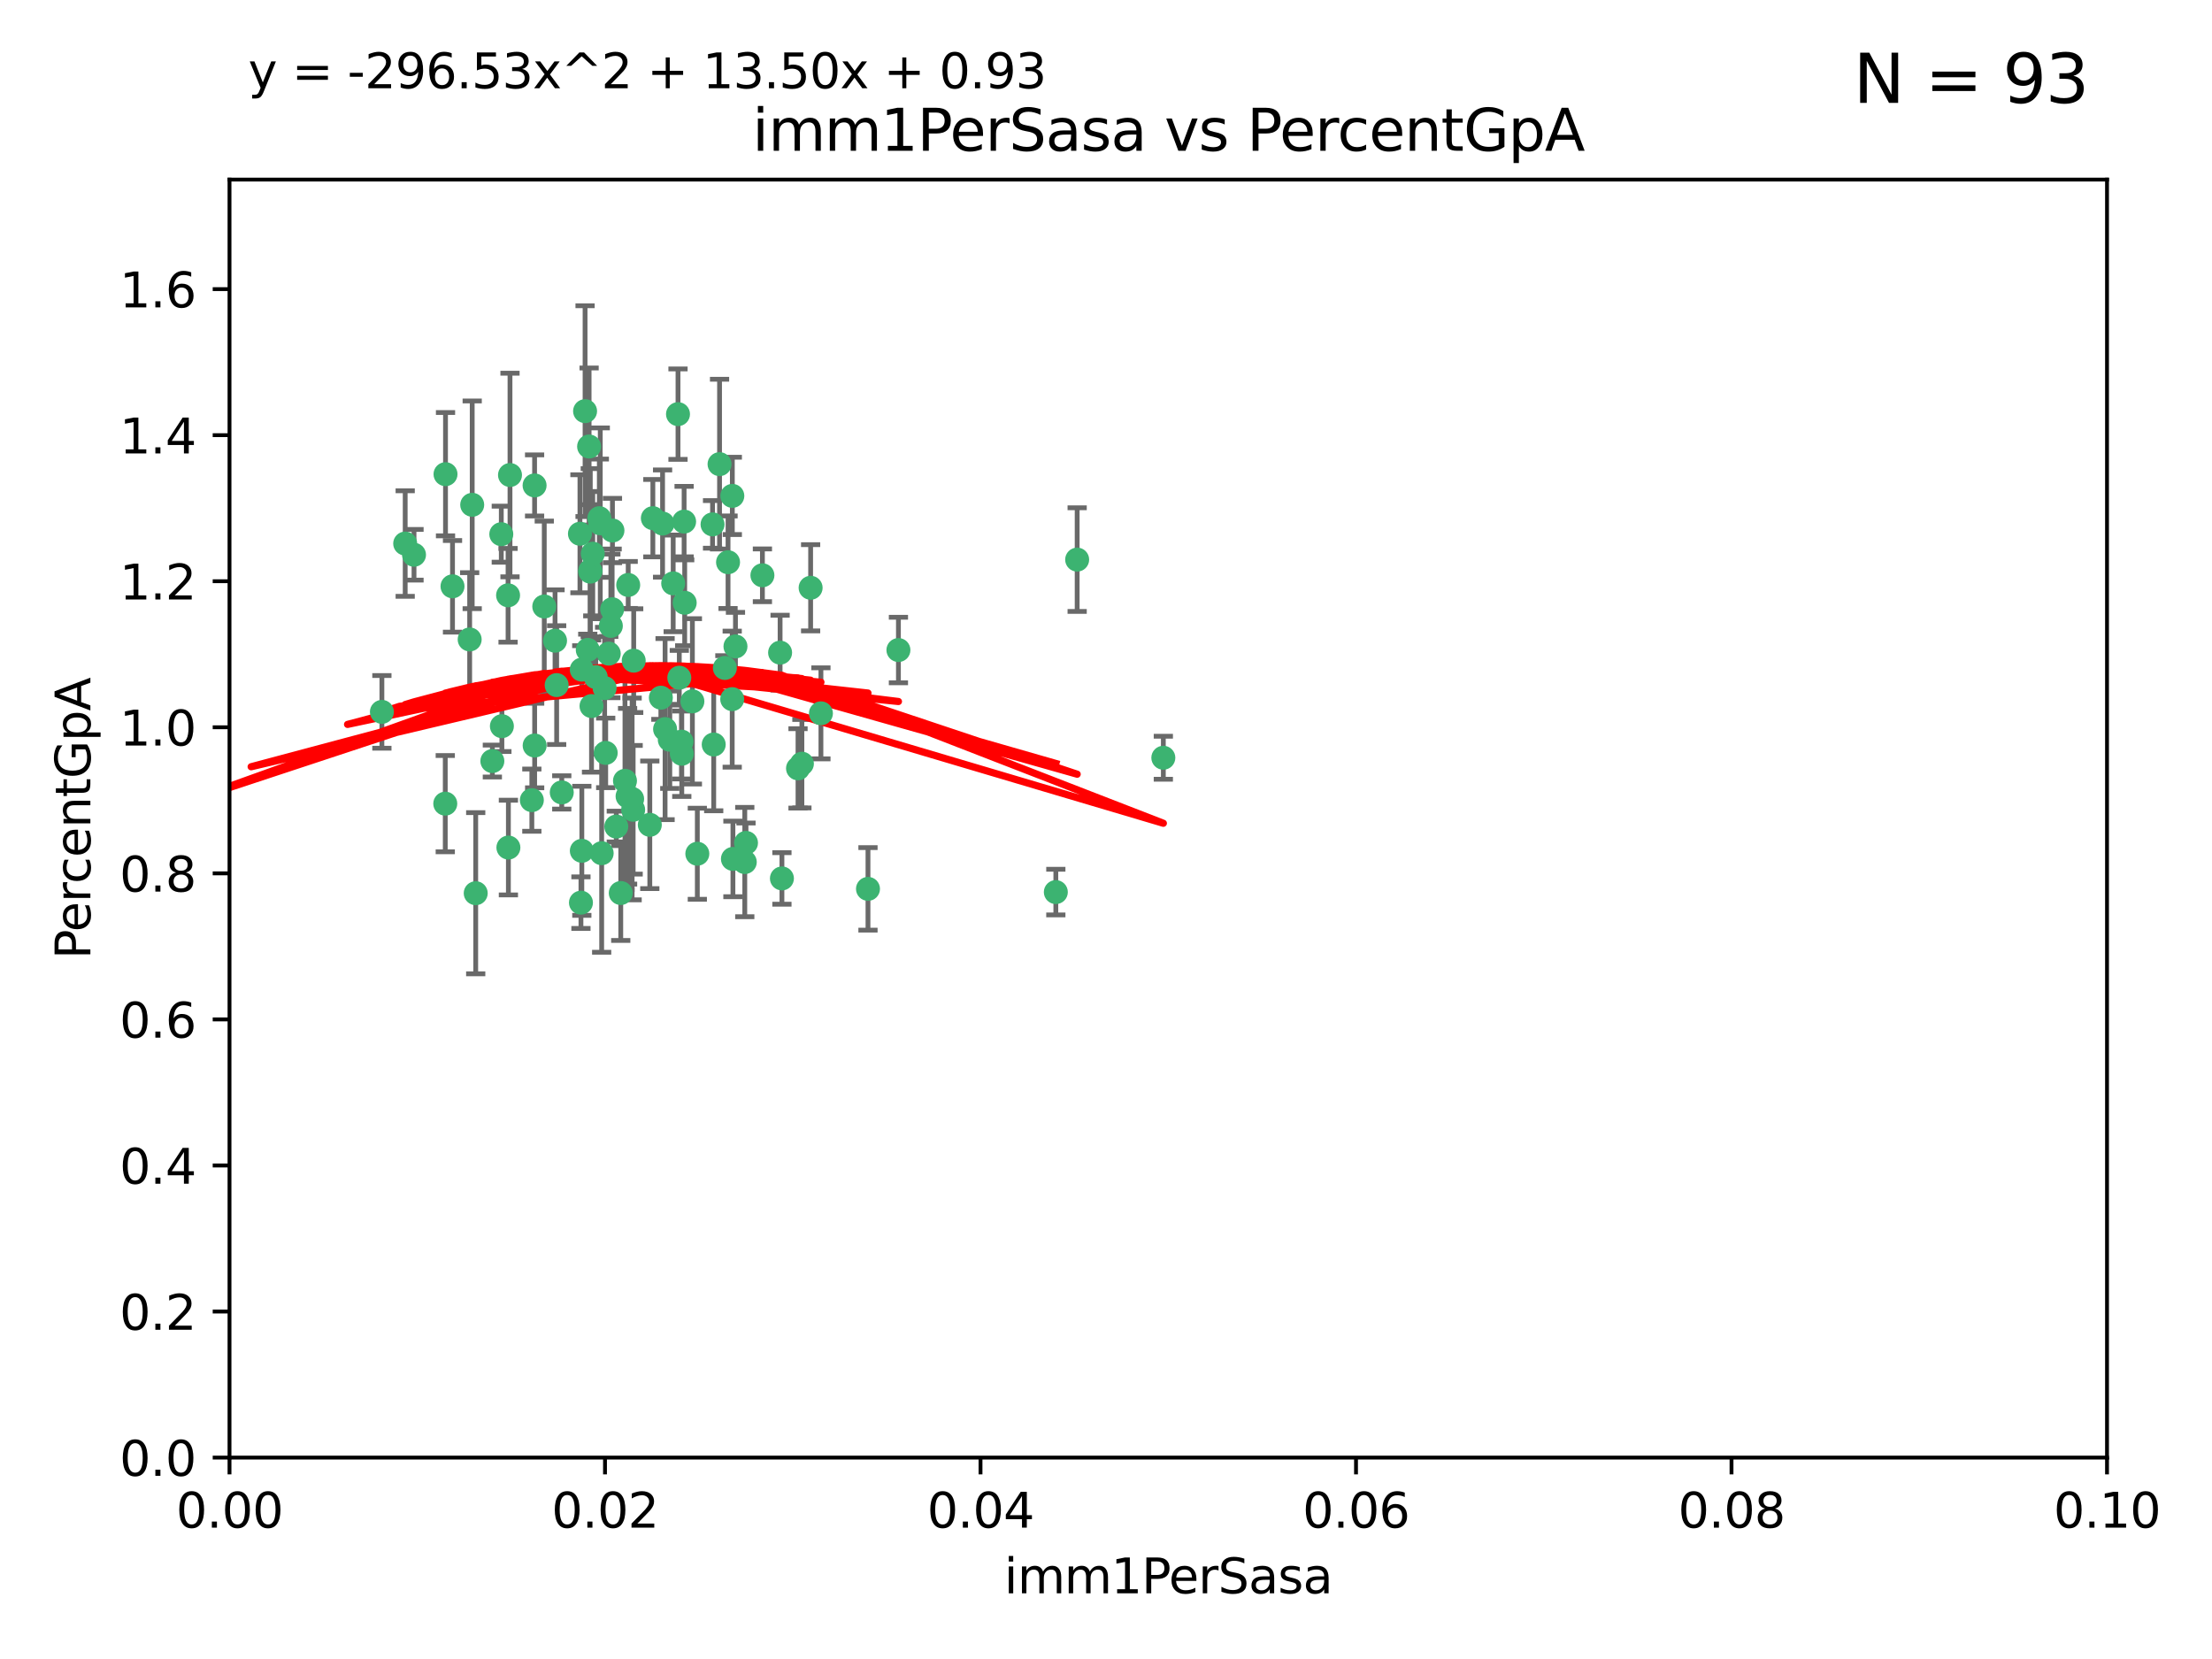 <?xml version="1.0" encoding="utf-8" standalone="no"?>
<!DOCTYPE svg PUBLIC "-//W3C//DTD SVG 1.1//EN"
  "http://www.w3.org/Graphics/SVG/1.1/DTD/svg11.dtd">
<svg xmlns:xlink="http://www.w3.org/1999/xlink" width="460.8pt" height="345.6pt" viewBox="0 0 460.8 345.6" xmlns="http://www.w3.org/2000/svg" version="1.1">
 <defs>
  <style type="text/css">*{stroke-linejoin: round; stroke-linecap: butt}</style>
 </defs>
 <g id="figure_1">
  <g id="patch_1">
   <path d="M 0 345.6 
L 460.8 345.6 
L 460.8 0 
L 0 0 
z
" style="fill: #ffffff"/>
  </g>
  <g id="axes_1">
   <g id="patch_2">
    <path d="M 47.81 303.64 
L 438.93 303.64 
L 438.93 37.411 
L 47.81 37.411 
z
" style="fill: #ffffff"/>
   </g>
   <g id="PathCollection_1">
    <defs>
     <path id="m055ad2bb6f" d="M 0 1.118 
C 0.297 1.118 0.581 1 0.791 0.791 
C 1 0.581 1.118 0.297 1.118 0 
C 1.118 -0.297 1 -0.581 0.791 -0.791 
C 0.581 -1 0.297 -1.118 0 -1.118 
C -0.297 -1.118 -0.581 -1 -0.791 -0.791 
C -1 -0.581 -1.118 -0.297 -1.118 0 
C -1.118 0.297 -1 0.581 -0.791 0.791 
C -0.581 1 -0.297 1.118 0 1.118 
z
" style="stroke: #3cb371"/>
    </defs>
    <g clip-path="url(#pa0f9f9af18)">
     <use xlink:href="#m055ad2bb6f" x="94.266" y="122.143" style="fill: #3cb371; stroke: #3cb371"/>
     <use xlink:href="#m055ad2bb6f" x="97.841" y="133.21" style="fill: #3cb371; stroke: #3cb371"/>
     <use xlink:href="#m055ad2bb6f" x="86.246" y="115.568" style="fill: #3cb371; stroke: #3cb371"/>
     <use xlink:href="#m055ad2bb6f" x="84.409" y="113.232" style="fill: #3cb371; stroke: #3cb371"/>
     <use xlink:href="#m055ad2bb6f" x="136.002" y="107.943" style="fill: #3cb371; stroke: #3cb371"/>
     <use xlink:href="#m055ad2bb6f" x="92.809" y="98.781" style="fill: #3cb371; stroke: #3cb371"/>
     <use xlink:href="#m055ad2bb6f" x="98.369" y="105.161" style="fill: #3cb371; stroke: #3cb371"/>
     <use xlink:href="#m055ad2bb6f" x="113.381" y="126.342" style="fill: #3cb371; stroke: #3cb371"/>
     <use xlink:href="#m055ad2bb6f" x="122.967" y="119.082" style="fill: #3cb371; stroke: #3cb371"/>
     <use xlink:href="#m055ad2bb6f" x="122.721" y="93.014" style="fill: #3cb371; stroke: #3cb371"/>
     <use xlink:href="#m055ad2bb6f" x="125.956" y="143.336" style="fill: #3cb371; stroke: #3cb371"/>
     <use xlink:href="#m055ad2bb6f" x="153.211" y="134.663" style="fill: #3cb371; stroke: #3cb371"/>
     <use xlink:href="#m055ad2bb6f" x="138.549" y="151.885" style="fill: #3cb371; stroke: #3cb371"/>
     <use xlink:href="#m055ad2bb6f" x="111.364" y="101.126" style="fill: #3cb371; stroke: #3cb371"/>
     <use xlink:href="#m055ad2bb6f" x="104.553" y="151.274" style="fill: #3cb371; stroke: #3cb371"/>
     <use xlink:href="#m055ad2bb6f" x="131.684" y="166.436" style="fill: #3cb371; stroke: #3cb371"/>
     <use xlink:href="#m055ad2bb6f" x="124.099" y="141.043" style="fill: #3cb371; stroke: #3cb371"/>
     <use xlink:href="#m055ad2bb6f" x="121.881" y="85.648" style="fill: #3cb371; stroke: #3cb371"/>
     <use xlink:href="#m055ad2bb6f" x="125.047" y="109.017" style="fill: #3cb371; stroke: #3cb371"/>
     <use xlink:href="#m055ad2bb6f" x="110.793" y="166.685" style="fill: #3cb371; stroke: #3cb371"/>
     <use xlink:href="#m055ad2bb6f" x="125.338" y="177.737" style="fill: #3cb371; stroke: #3cb371"/>
     <use xlink:href="#m055ad2bb6f" x="115.625" y="133.468" style="fill: #3cb371; stroke: #3cb371"/>
     <use xlink:href="#m055ad2bb6f" x="166.242" y="160.067" style="fill: #3cb371; stroke: #3cb371"/>
     <use xlink:href="#m055ad2bb6f" x="122.963" y="118.9" style="fill: #3cb371; stroke: #3cb371"/>
     <use xlink:href="#m055ad2bb6f" x="122.442" y="135.386" style="fill: #3cb371; stroke: #3cb371"/>
     <use xlink:href="#m055ad2bb6f" x="106.242" y="98.955" style="fill: #3cb371; stroke: #3cb371"/>
     <use xlink:href="#m055ad2bb6f" x="121.191" y="139.497" style="fill: #3cb371; stroke: #3cb371"/>
     <use xlink:href="#m055ad2bb6f" x="132.012" y="137.629" style="fill: #3cb371; stroke: #3cb371"/>
     <use xlink:href="#m055ad2bb6f" x="171.014" y="148.602" style="fill: #3cb371; stroke: #3cb371"/>
     <use xlink:href="#m055ad2bb6f" x="124.854" y="107.949" style="fill: #3cb371; stroke: #3cb371"/>
     <use xlink:href="#m055ad2bb6f" x="104.429" y="111.281" style="fill: #3cb371; stroke: #3cb371"/>
     <use xlink:href="#m055ad2bb6f" x="92.757" y="167.417" style="fill: #3cb371; stroke: #3cb371"/>
     <use xlink:href="#m055ad2bb6f" x="130.866" y="121.859" style="fill: #3cb371; stroke: #3cb371"/>
     <use xlink:href="#m055ad2bb6f" x="141.24" y="86.272" style="fill: #3cb371; stroke: #3cb371"/>
     <use xlink:href="#m055ad2bb6f" x="168.868" y="122.444" style="fill: #3cb371; stroke: #3cb371"/>
     <use xlink:href="#m055ad2bb6f" x="123.484" y="115.347" style="fill: #3cb371; stroke: #3cb371"/>
     <use xlink:href="#m055ad2bb6f" x="127.585" y="110.514" style="fill: #3cb371; stroke: #3cb371"/>
     <use xlink:href="#m055ad2bb6f" x="105.908" y="176.562" style="fill: #3cb371; stroke: #3cb371"/>
     <use xlink:href="#m055ad2bb6f" x="142.03" y="157.016" style="fill: #3cb371; stroke: #3cb371"/>
     <use xlink:href="#m055ad2bb6f" x="148.437" y="109.239" style="fill: #3cb371; stroke: #3cb371"/>
     <use xlink:href="#m055ad2bb6f" x="126.814" y="136.161" style="fill: #3cb371; stroke: #3cb371"/>
     <use xlink:href="#m055ad2bb6f" x="130.736" y="165.873" style="fill: #3cb371; stroke: #3cb371"/>
     <use xlink:href="#m055ad2bb6f" x="137.67" y="145.341" style="fill: #3cb371; stroke: #3cb371"/>
     <use xlink:href="#m055ad2bb6f" x="138.026" y="109.065" style="fill: #3cb371; stroke: #3cb371"/>
     <use xlink:href="#m055ad2bb6f" x="99.101" y="186.072" style="fill: #3cb371; stroke: #3cb371"/>
     <use xlink:href="#m055ad2bb6f" x="142.635" y="125.569" style="fill: #3cb371; stroke: #3cb371"/>
     <use xlink:href="#m055ad2bb6f" x="139.529" y="154.097" style="fill: #3cb371; stroke: #3cb371"/>
     <use xlink:href="#m055ad2bb6f" x="152.681" y="178.926" style="fill: #3cb371; stroke: #3cb371"/>
     <use xlink:href="#m055ad2bb6f" x="135.367" y="171.824" style="fill: #3cb371; stroke: #3cb371"/>
     <use xlink:href="#m055ad2bb6f" x="167.05" y="159.094" style="fill: #3cb371; stroke: #3cb371"/>
     <use xlink:href="#m055ad2bb6f" x="141.51" y="141.181" style="fill: #3cb371; stroke: #3cb371"/>
     <use xlink:href="#m055ad2bb6f" x="149.895" y="96.69" style="fill: #3cb371; stroke: #3cb371"/>
     <use xlink:href="#m055ad2bb6f" x="127.25" y="130.388" style="fill: #3cb371; stroke: #3cb371"/>
     <use xlink:href="#m055ad2bb6f" x="120.813" y="111.192" style="fill: #3cb371; stroke: #3cb371"/>
     <use xlink:href="#m055ad2bb6f" x="158.825" y="119.843" style="fill: #3cb371; stroke: #3cb371"/>
     <use xlink:href="#m055ad2bb6f" x="117.026" y="165.075" style="fill: #3cb371; stroke: #3cb371"/>
     <use xlink:href="#m055ad2bb6f" x="115.962" y="142.72" style="fill: #3cb371; stroke: #3cb371"/>
     <use xlink:href="#m055ad2bb6f" x="140.238" y="121.528" style="fill: #3cb371; stroke: #3cb371"/>
     <use xlink:href="#m055ad2bb6f" x="127.519" y="126.913" style="fill: #3cb371; stroke: #3cb371"/>
     <use xlink:href="#m055ad2bb6f" x="102.566" y="158.542" style="fill: #3cb371; stroke: #3cb371"/>
     <use xlink:href="#m055ad2bb6f" x="152.533" y="145.644" style="fill: #3cb371; stroke: #3cb371"/>
     <use xlink:href="#m055ad2bb6f" x="141.979" y="154.498" style="fill: #3cb371; stroke: #3cb371"/>
     <use xlink:href="#m055ad2bb6f" x="151.665" y="117.123" style="fill: #3cb371; stroke: #3cb371"/>
     <use xlink:href="#m055ad2bb6f" x="105.841" y="124.015" style="fill: #3cb371; stroke: #3cb371"/>
     <use xlink:href="#m055ad2bb6f" x="123.225" y="147.083" style="fill: #3cb371; stroke: #3cb371"/>
     <use xlink:href="#m055ad2bb6f" x="152.557" y="103.302" style="fill: #3cb371; stroke: #3cb371"/>
     <use xlink:href="#m055ad2bb6f" x="144.236" y="146.106" style="fill: #3cb371; stroke: #3cb371"/>
     <use xlink:href="#m055ad2bb6f" x="148.679" y="155.095" style="fill: #3cb371; stroke: #3cb371"/>
     <use xlink:href="#m055ad2bb6f" x="145.266" y="177.849" style="fill: #3cb371; stroke: #3cb371"/>
     <use xlink:href="#m055ad2bb6f" x="224.392" y="116.576" style="fill: #3cb371; stroke: #3cb371"/>
     <use xlink:href="#m055ad2bb6f" x="162.509" y="135.958" style="fill: #3cb371; stroke: #3cb371"/>
     <use xlink:href="#m055ad2bb6f" x="155.405" y="175.59" style="fill: #3cb371; stroke: #3cb371"/>
     <use xlink:href="#m055ad2bb6f" x="131.898" y="168.689" style="fill: #3cb371; stroke: #3cb371"/>
     <use xlink:href="#m055ad2bb6f" x="242.344" y="157.852" style="fill: #3cb371; stroke: #3cb371"/>
     <use xlink:href="#m055ad2bb6f" x="162.89" y="182.992" style="fill: #3cb371; stroke: #3cb371"/>
     <use xlink:href="#m055ad2bb6f" x="79.555" y="148.297" style="fill: #3cb371; stroke: #3cb371"/>
     <use xlink:href="#m055ad2bb6f" x="142.513" y="108.658" style="fill: #3cb371; stroke: #3cb371"/>
     <use xlink:href="#m055ad2bb6f" x="128.385" y="172.188" style="fill: #3cb371; stroke: #3cb371"/>
     <use xlink:href="#m055ad2bb6f" x="187.158" y="135.415" style="fill: #3cb371; stroke: #3cb371"/>
     <use xlink:href="#m055ad2bb6f" x="121.022" y="188.041" style="fill: #3cb371; stroke: #3cb371"/>
     <use xlink:href="#m055ad2bb6f" x="129.315" y="186.034" style="fill: #3cb371; stroke: #3cb371"/>
     <use xlink:href="#m055ad2bb6f" x="111.378" y="155.307" style="fill: #3cb371; stroke: #3cb371"/>
     <use xlink:href="#m055ad2bb6f" x="180.817" y="185.169" style="fill: #3cb371; stroke: #3cb371"/>
     <use xlink:href="#m055ad2bb6f" x="130.194" y="162.658" style="fill: #3cb371; stroke: #3cb371"/>
     <use xlink:href="#m055ad2bb6f" x="121.206" y="177.24" style="fill: #3cb371; stroke: #3cb371"/>
     <use xlink:href="#m055ad2bb6f" x="126.179" y="156.841" style="fill: #3cb371; stroke: #3cb371"/>
     <use xlink:href="#m055ad2bb6f" x="155.151" y="179.582" style="fill: #3cb371; stroke: #3cb371"/>
     <use xlink:href="#m055ad2bb6f" x="151.002" y="139.145" style="fill: #3cb371; stroke: #3cb371"/>
     <use xlink:href="#m055ad2bb6f" x="219.949" y="185.84" style="fill: #3cb371; stroke: #3cb371"/>
    </g>
   </g>
   <g id="matplotlib.axis_1">
    <g id="xtick_1">
     <g id="line2d_1">
      <defs>
       <path id="m29770d4cca" d="M 0 0 
L 0 3.5 
" style="stroke: #000000; stroke-width: 0.8"/>
      </defs>
      <g>
       <use xlink:href="#m29770d4cca" x="47.81" y="303.64" style="stroke: #000000; stroke-width: 0.8"/>
      </g>
     </g>
     <g id="text_1">
      <!-- 0.00 -->
      <g transform="translate(36.677 318.238)scale(0.1 -0.1)">
       <defs>
        <path id="DejaVuSans-30" d="M 2034 4250 
Q 1547 4250 1301 3770 
Q 1056 3291 1056 2328 
Q 1056 1369 1301 889 
Q 1547 409 2034 409 
Q 2525 409 2770 889 
Q 3016 1369 3016 2328 
Q 3016 3291 2770 3770 
Q 2525 4250 2034 4250 
z
M 2034 4750 
Q 2819 4750 3233 4129 
Q 3647 3509 3647 2328 
Q 3647 1150 3233 529 
Q 2819 -91 2034 -91 
Q 1250 -91 836 529 
Q 422 1150 422 2328 
Q 422 3509 836 4129 
Q 1250 4750 2034 4750 
z
" transform="scale(0.016)"/>
        <path id="DejaVuSans-2e" d="M 684 794 
L 1344 794 
L 1344 0 
L 684 0 
L 684 794 
z
" transform="scale(0.016)"/>
       </defs>
       <use xlink:href="#DejaVuSans-30"/>
       <use xlink:href="#DejaVuSans-2e" x="63.623"/>
       <use xlink:href="#DejaVuSans-30" x="95.41"/>
       <use xlink:href="#DejaVuSans-30" x="159.033"/>
      </g>
     </g>
    </g>
    <g id="xtick_2">
     <g id="line2d_2">
      <g>
       <use xlink:href="#m29770d4cca" x="126.034" y="303.64" style="stroke: #000000; stroke-width: 0.8"/>
      </g>
     </g>
     <g id="text_2">
      <!-- 0.02 -->
      <g transform="translate(114.901 318.238)scale(0.1 -0.1)">
       <defs>
        <path id="DejaVuSans-32" d="M 1228 531 
L 3431 531 
L 3431 0 
L 469 0 
L 469 531 
Q 828 903 1448 1529 
Q 2069 2156 2228 2338 
Q 2531 2678 2651 2914 
Q 2772 3150 2772 3378 
Q 2772 3750 2511 3984 
Q 2250 4219 1831 4219 
Q 1534 4219 1204 4116 
Q 875 4013 500 3803 
L 500 4441 
Q 881 4594 1212 4672 
Q 1544 4750 1819 4750 
Q 2544 4750 2975 4387 
Q 3406 4025 3406 3419 
Q 3406 3131 3298 2873 
Q 3191 2616 2906 2266 
Q 2828 2175 2409 1742 
Q 1991 1309 1228 531 
z
" transform="scale(0.016)"/>
       </defs>
       <use xlink:href="#DejaVuSans-30"/>
       <use xlink:href="#DejaVuSans-2e" x="63.623"/>
       <use xlink:href="#DejaVuSans-30" x="95.41"/>
       <use xlink:href="#DejaVuSans-32" x="159.033"/>
      </g>
     </g>
    </g>
    <g id="xtick_3">
     <g id="line2d_3">
      <g>
       <use xlink:href="#m29770d4cca" x="204.258" y="303.64" style="stroke: #000000; stroke-width: 0.8"/>
      </g>
     </g>
     <g id="text_3">
      <!-- 0.04 -->
      <g transform="translate(193.125 318.238)scale(0.1 -0.1)">
       <defs>
        <path id="DejaVuSans-34" d="M 2419 4116 
L 825 1625 
L 2419 1625 
L 2419 4116 
z
M 2253 4666 
L 3047 4666 
L 3047 1625 
L 3713 1625 
L 3713 1100 
L 3047 1100 
L 3047 0 
L 2419 0 
L 2419 1100 
L 313 1100 
L 313 1709 
L 2253 4666 
z
" transform="scale(0.016)"/>
       </defs>
       <use xlink:href="#DejaVuSans-30"/>
       <use xlink:href="#DejaVuSans-2e" x="63.623"/>
       <use xlink:href="#DejaVuSans-30" x="95.41"/>
       <use xlink:href="#DejaVuSans-34" x="159.033"/>
      </g>
     </g>
    </g>
    <g id="xtick_4">
     <g id="line2d_4">
      <g>
       <use xlink:href="#m29770d4cca" x="282.482" y="303.64" style="stroke: #000000; stroke-width: 0.8"/>
      </g>
     </g>
     <g id="text_4">
      <!-- 0.06 -->
      <g transform="translate(271.349 318.238)scale(0.1 -0.1)">
       <defs>
        <path id="DejaVuSans-36" d="M 2113 2584 
Q 1688 2584 1439 2293 
Q 1191 2003 1191 1497 
Q 1191 994 1439 701 
Q 1688 409 2113 409 
Q 2538 409 2786 701 
Q 3034 994 3034 1497 
Q 3034 2003 2786 2293 
Q 2538 2584 2113 2584 
z
M 3366 4563 
L 3366 3988 
Q 3128 4100 2886 4159 
Q 2644 4219 2406 4219 
Q 1781 4219 1451 3797 
Q 1122 3375 1075 2522 
Q 1259 2794 1537 2939 
Q 1816 3084 2150 3084 
Q 2853 3084 3261 2657 
Q 3669 2231 3669 1497 
Q 3669 778 3244 343 
Q 2819 -91 2113 -91 
Q 1303 -91 875 529 
Q 447 1150 447 2328 
Q 447 3434 972 4092 
Q 1497 4750 2381 4750 
Q 2619 4750 2861 4703 
Q 3103 4656 3366 4563 
z
" transform="scale(0.016)"/>
       </defs>
       <use xlink:href="#DejaVuSans-30"/>
       <use xlink:href="#DejaVuSans-2e" x="63.623"/>
       <use xlink:href="#DejaVuSans-30" x="95.41"/>
       <use xlink:href="#DejaVuSans-36" x="159.033"/>
      </g>
     </g>
    </g>
    <g id="xtick_5">
     <g id="line2d_5">
      <g>
       <use xlink:href="#m29770d4cca" x="360.706" y="303.64" style="stroke: #000000; stroke-width: 0.8"/>
      </g>
     </g>
     <g id="text_5">
      <!-- 0.08 -->
      <g transform="translate(349.573 318.238)scale(0.1 -0.1)">
       <defs>
        <path id="DejaVuSans-38" d="M 2034 2216 
Q 1584 2216 1326 1975 
Q 1069 1734 1069 1313 
Q 1069 891 1326 650 
Q 1584 409 2034 409 
Q 2484 409 2743 651 
Q 3003 894 3003 1313 
Q 3003 1734 2745 1975 
Q 2488 2216 2034 2216 
z
M 1403 2484 
Q 997 2584 770 2862 
Q 544 3141 544 3541 
Q 544 4100 942 4425 
Q 1341 4750 2034 4750 
Q 2731 4750 3128 4425 
Q 3525 4100 3525 3541 
Q 3525 3141 3298 2862 
Q 3072 2584 2669 2484 
Q 3125 2378 3379 2068 
Q 3634 1759 3634 1313 
Q 3634 634 3220 271 
Q 2806 -91 2034 -91 
Q 1263 -91 848 271 
Q 434 634 434 1313 
Q 434 1759 690 2068 
Q 947 2378 1403 2484 
z
M 1172 3481 
Q 1172 3119 1398 2916 
Q 1625 2713 2034 2713 
Q 2441 2713 2670 2916 
Q 2900 3119 2900 3481 
Q 2900 3844 2670 4047 
Q 2441 4250 2034 4250 
Q 1625 4250 1398 4047 
Q 1172 3844 1172 3481 
z
" transform="scale(0.016)"/>
       </defs>
       <use xlink:href="#DejaVuSans-30"/>
       <use xlink:href="#DejaVuSans-2e" x="63.623"/>
       <use xlink:href="#DejaVuSans-30" x="95.41"/>
       <use xlink:href="#DejaVuSans-38" x="159.033"/>
      </g>
     </g>
    </g>
    <g id="xtick_6">
     <g id="line2d_6">
      <g>
       <use xlink:href="#m29770d4cca" x="438.93" y="303.64" style="stroke: #000000; stroke-width: 0.8"/>
      </g>
     </g>
     <g id="text_6">
      <!-- 0.10 -->
      <g transform="translate(427.797 318.238)scale(0.1 -0.1)">
       <defs>
        <path id="DejaVuSans-31" d="M 794 531 
L 1825 531 
L 1825 4091 
L 703 3866 
L 703 4441 
L 1819 4666 
L 2450 4666 
L 2450 531 
L 3481 531 
L 3481 0 
L 794 0 
L 794 531 
z
" transform="scale(0.016)"/>
       </defs>
       <use xlink:href="#DejaVuSans-30"/>
       <use xlink:href="#DejaVuSans-2e" x="63.623"/>
       <use xlink:href="#DejaVuSans-31" x="95.41"/>
       <use xlink:href="#DejaVuSans-30" x="159.033"/>
      </g>
     </g>
    </g>
    <g id="text_7">
     <!-- imm1PerSasa -->
     <g transform="translate(209.186 331.917)scale(0.1 -0.1)">
      <defs>
       <path id="DejaVuSans-69" d="M 603 3500 
L 1178 3500 
L 1178 0 
L 603 0 
L 603 3500 
z
M 603 4863 
L 1178 4863 
L 1178 4134 
L 603 4134 
L 603 4863 
z
" transform="scale(0.016)"/>
       <path id="DejaVuSans-6d" d="M 3328 2828 
Q 3544 3216 3844 3400 
Q 4144 3584 4550 3584 
Q 5097 3584 5394 3201 
Q 5691 2819 5691 2113 
L 5691 0 
L 5113 0 
L 5113 2094 
Q 5113 2597 4934 2840 
Q 4756 3084 4391 3084 
Q 3944 3084 3684 2787 
Q 3425 2491 3425 1978 
L 3425 0 
L 2847 0 
L 2847 2094 
Q 2847 2600 2669 2842 
Q 2491 3084 2119 3084 
Q 1678 3084 1418 2786 
Q 1159 2488 1159 1978 
L 1159 0 
L 581 0 
L 581 3500 
L 1159 3500 
L 1159 2956 
Q 1356 3278 1631 3431 
Q 1906 3584 2284 3584 
Q 2666 3584 2933 3390 
Q 3200 3197 3328 2828 
z
" transform="scale(0.016)"/>
       <path id="DejaVuSans-50" d="M 1259 4147 
L 1259 2394 
L 2053 2394 
Q 2494 2394 2734 2622 
Q 2975 2850 2975 3272 
Q 2975 3691 2734 3919 
Q 2494 4147 2053 4147 
L 1259 4147 
z
M 628 4666 
L 2053 4666 
Q 2838 4666 3239 4311 
Q 3641 3956 3641 3272 
Q 3641 2581 3239 2228 
Q 2838 1875 2053 1875 
L 1259 1875 
L 1259 0 
L 628 0 
L 628 4666 
z
" transform="scale(0.016)"/>
       <path id="DejaVuSans-65" d="M 3597 1894 
L 3597 1613 
L 953 1613 
Q 991 1019 1311 708 
Q 1631 397 2203 397 
Q 2534 397 2845 478 
Q 3156 559 3463 722 
L 3463 178 
Q 3153 47 2828 -22 
Q 2503 -91 2169 -91 
Q 1331 -91 842 396 
Q 353 884 353 1716 
Q 353 2575 817 3079 
Q 1281 3584 2069 3584 
Q 2775 3584 3186 3129 
Q 3597 2675 3597 1894 
z
M 3022 2063 
Q 3016 2534 2758 2815 
Q 2500 3097 2075 3097 
Q 1594 3097 1305 2825 
Q 1016 2553 972 2059 
L 3022 2063 
z
" transform="scale(0.016)"/>
       <path id="DejaVuSans-72" d="M 2631 2963 
Q 2534 3019 2420 3045 
Q 2306 3072 2169 3072 
Q 1681 3072 1420 2755 
Q 1159 2438 1159 1844 
L 1159 0 
L 581 0 
L 581 3500 
L 1159 3500 
L 1159 2956 
Q 1341 3275 1631 3429 
Q 1922 3584 2338 3584 
Q 2397 3584 2469 3576 
Q 2541 3569 2628 3553 
L 2631 2963 
z
" transform="scale(0.016)"/>
       <path id="DejaVuSans-53" d="M 3425 4513 
L 3425 3897 
Q 3066 4069 2747 4153 
Q 2428 4238 2131 4238 
Q 1616 4238 1336 4038 
Q 1056 3838 1056 3469 
Q 1056 3159 1242 3001 
Q 1428 2844 1947 2747 
L 2328 2669 
Q 3034 2534 3370 2195 
Q 3706 1856 3706 1288 
Q 3706 609 3251 259 
Q 2797 -91 1919 -91 
Q 1588 -91 1214 -16 
Q 841 59 441 206 
L 441 856 
Q 825 641 1194 531 
Q 1563 422 1919 422 
Q 2459 422 2753 634 
Q 3047 847 3047 1241 
Q 3047 1584 2836 1778 
Q 2625 1972 2144 2069 
L 1759 2144 
Q 1053 2284 737 2584 
Q 422 2884 422 3419 
Q 422 4038 858 4394 
Q 1294 4750 2059 4750 
Q 2388 4750 2728 4690 
Q 3069 4631 3425 4513 
z
" transform="scale(0.016)"/>
       <path id="DejaVuSans-61" d="M 2194 1759 
Q 1497 1759 1228 1600 
Q 959 1441 959 1056 
Q 959 750 1161 570 
Q 1363 391 1709 391 
Q 2188 391 2477 730 
Q 2766 1069 2766 1631 
L 2766 1759 
L 2194 1759 
z
M 3341 1997 
L 3341 0 
L 2766 0 
L 2766 531 
Q 2569 213 2275 61 
Q 1981 -91 1556 -91 
Q 1019 -91 701 211 
Q 384 513 384 1019 
Q 384 1609 779 1909 
Q 1175 2209 1959 2209 
L 2766 2209 
L 2766 2266 
Q 2766 2663 2505 2880 
Q 2244 3097 1772 3097 
Q 1472 3097 1187 3025 
Q 903 2953 641 2809 
L 641 3341 
Q 956 3463 1253 3523 
Q 1550 3584 1831 3584 
Q 2591 3584 2966 3190 
Q 3341 2797 3341 1997 
z
" transform="scale(0.016)"/>
       <path id="DejaVuSans-73" d="M 2834 3397 
L 2834 2853 
Q 2591 2978 2328 3040 
Q 2066 3103 1784 3103 
Q 1356 3103 1142 2972 
Q 928 2841 928 2578 
Q 928 2378 1081 2264 
Q 1234 2150 1697 2047 
L 1894 2003 
Q 2506 1872 2764 1633 
Q 3022 1394 3022 966 
Q 3022 478 2636 193 
Q 2250 -91 1575 -91 
Q 1294 -91 989 -36 
Q 684 19 347 128 
L 347 722 
Q 666 556 975 473 
Q 1284 391 1588 391 
Q 1994 391 2212 530 
Q 2431 669 2431 922 
Q 2431 1156 2273 1281 
Q 2116 1406 1581 1522 
L 1381 1569 
Q 847 1681 609 1914 
Q 372 2147 372 2553 
Q 372 3047 722 3315 
Q 1072 3584 1716 3584 
Q 2034 3584 2315 3537 
Q 2597 3491 2834 3397 
z
" transform="scale(0.016)"/>
      </defs>
      <use xlink:href="#DejaVuSans-69"/>
      <use xlink:href="#DejaVuSans-6d" x="27.783"/>
      <use xlink:href="#DejaVuSans-6d" x="125.195"/>
      <use xlink:href="#DejaVuSans-31" x="222.607"/>
      <use xlink:href="#DejaVuSans-50" x="286.23"/>
      <use xlink:href="#DejaVuSans-65" x="342.908"/>
      <use xlink:href="#DejaVuSans-72" x="404.432"/>
      <use xlink:href="#DejaVuSans-53" x="445.545"/>
      <use xlink:href="#DejaVuSans-61" x="509.021"/>
      <use xlink:href="#DejaVuSans-73" x="570.301"/>
      <use xlink:href="#DejaVuSans-61" x="622.4"/>
     </g>
    </g>
   </g>
   <g id="matplotlib.axis_2">
    <g id="ytick_1">
     <g id="line2d_7">
      <defs>
       <path id="mca18592520" d="M 0 0 
L -3.5 0 
" style="stroke: #000000; stroke-width: 0.8"/>
      </defs>
      <g>
       <use xlink:href="#mca18592520" x="47.81" y="303.64" style="stroke: #000000; stroke-width: 0.8"/>
      </g>
     </g>
     <g id="text_8">
      <!-- 0.0 -->
      <g transform="translate(24.907 307.439)scale(0.1 -0.1)">
       <use xlink:href="#DejaVuSans-30"/>
       <use xlink:href="#DejaVuSans-2e" x="63.623"/>
       <use xlink:href="#DejaVuSans-30" x="95.41"/>
      </g>
     </g>
    </g>
    <g id="ytick_2">
     <g id="line2d_8">
      <g>
       <use xlink:href="#mca18592520" x="47.81" y="273.214" style="stroke: #000000; stroke-width: 0.8"/>
      </g>
     </g>
     <g id="text_9">
      <!-- 0.2 -->
      <g transform="translate(24.907 277.013)scale(0.1 -0.1)">
       <use xlink:href="#DejaVuSans-30"/>
       <use xlink:href="#DejaVuSans-2e" x="63.623"/>
       <use xlink:href="#DejaVuSans-32" x="95.41"/>
      </g>
     </g>
    </g>
    <g id="ytick_3">
     <g id="line2d_9">
      <g>
       <use xlink:href="#mca18592520" x="47.81" y="242.788" style="stroke: #000000; stroke-width: 0.8"/>
      </g>
     </g>
     <g id="text_10">
      <!-- 0.4 -->
      <g transform="translate(24.907 246.587)scale(0.1 -0.1)">
       <use xlink:href="#DejaVuSans-30"/>
       <use xlink:href="#DejaVuSans-2e" x="63.623"/>
       <use xlink:href="#DejaVuSans-34" x="95.41"/>
      </g>
     </g>
    </g>
    <g id="ytick_4">
     <g id="line2d_10">
      <g>
       <use xlink:href="#mca18592520" x="47.81" y="212.362" style="stroke: #000000; stroke-width: 0.8"/>
      </g>
     </g>
     <g id="text_11">
      <!-- 0.6 -->
      <g transform="translate(24.907 216.161)scale(0.1 -0.1)">
       <use xlink:href="#DejaVuSans-30"/>
       <use xlink:href="#DejaVuSans-2e" x="63.623"/>
       <use xlink:href="#DejaVuSans-36" x="95.41"/>
      </g>
     </g>
    </g>
    <g id="ytick_5">
     <g id="line2d_11">
      <g>
       <use xlink:href="#mca18592520" x="47.81" y="181.935" style="stroke: #000000; stroke-width: 0.8"/>
      </g>
     </g>
     <g id="text_12">
      <!-- 0.8 -->
      <g transform="translate(24.907 185.735)scale(0.1 -0.1)">
       <use xlink:href="#DejaVuSans-30"/>
       <use xlink:href="#DejaVuSans-2e" x="63.623"/>
       <use xlink:href="#DejaVuSans-38" x="95.41"/>
      </g>
     </g>
    </g>
    <g id="ytick_6">
     <g id="line2d_12">
      <g>
       <use xlink:href="#mca18592520" x="47.81" y="151.509" style="stroke: #000000; stroke-width: 0.8"/>
      </g>
     </g>
     <g id="text_13">
      <!-- 1.0 -->
      <g transform="translate(24.907 155.308)scale(0.1 -0.1)">
       <use xlink:href="#DejaVuSans-31"/>
       <use xlink:href="#DejaVuSans-2e" x="63.623"/>
       <use xlink:href="#DejaVuSans-30" x="95.41"/>
      </g>
     </g>
    </g>
    <g id="ytick_7">
     <g id="line2d_13">
      <g>
       <use xlink:href="#mca18592520" x="47.81" y="121.083" style="stroke: #000000; stroke-width: 0.8"/>
      </g>
     </g>
     <g id="text_14">
      <!-- 1.2 -->
      <g transform="translate(24.907 124.882)scale(0.1 -0.1)">
       <use xlink:href="#DejaVuSans-31"/>
       <use xlink:href="#DejaVuSans-2e" x="63.623"/>
       <use xlink:href="#DejaVuSans-32" x="95.41"/>
      </g>
     </g>
    </g>
    <g id="ytick_8">
     <g id="line2d_14">
      <g>
       <use xlink:href="#mca18592520" x="47.81" y="90.657" style="stroke: #000000; stroke-width: 0.8"/>
      </g>
     </g>
     <g id="text_15">
      <!-- 1.4 -->
      <g transform="translate(24.907 94.456)scale(0.1 -0.1)">
       <use xlink:href="#DejaVuSans-31"/>
       <use xlink:href="#DejaVuSans-2e" x="63.623"/>
       <use xlink:href="#DejaVuSans-34" x="95.41"/>
      </g>
     </g>
    </g>
    <g id="ytick_9">
     <g id="line2d_15">
      <g>
       <use xlink:href="#mca18592520" x="47.81" y="60.231" style="stroke: #000000; stroke-width: 0.8"/>
      </g>
     </g>
     <g id="text_16">
      <!-- 1.6 -->
      <g transform="translate(24.907 64.03)scale(0.1 -0.1)">
       <use xlink:href="#DejaVuSans-31"/>
       <use xlink:href="#DejaVuSans-2e" x="63.623"/>
       <use xlink:href="#DejaVuSans-36" x="95.41"/>
      </g>
     </g>
    </g>
    <g id="text_17">
     <!-- PercentGpA -->
     <g transform="translate(18.827 199.802)rotate(-90)scale(0.1 -0.1)">
      <defs>
       <path id="DejaVuSans-63" d="M 3122 3366 
L 3122 2828 
Q 2878 2963 2633 3030 
Q 2388 3097 2138 3097 
Q 1578 3097 1268 2742 
Q 959 2388 959 1747 
Q 959 1106 1268 751 
Q 1578 397 2138 397 
Q 2388 397 2633 464 
Q 2878 531 3122 666 
L 3122 134 
Q 2881 22 2623 -34 
Q 2366 -91 2075 -91 
Q 1284 -91 818 406 
Q 353 903 353 1747 
Q 353 2603 823 3093 
Q 1294 3584 2113 3584 
Q 2378 3584 2631 3529 
Q 2884 3475 3122 3366 
z
" transform="scale(0.016)"/>
       <path id="DejaVuSans-6e" d="M 3513 2113 
L 3513 0 
L 2938 0 
L 2938 2094 
Q 2938 2591 2744 2837 
Q 2550 3084 2163 3084 
Q 1697 3084 1428 2787 
Q 1159 2491 1159 1978 
L 1159 0 
L 581 0 
L 581 3500 
L 1159 3500 
L 1159 2956 
Q 1366 3272 1645 3428 
Q 1925 3584 2291 3584 
Q 2894 3584 3203 3211 
Q 3513 2838 3513 2113 
z
" transform="scale(0.016)"/>
       <path id="DejaVuSans-74" d="M 1172 4494 
L 1172 3500 
L 2356 3500 
L 2356 3053 
L 1172 3053 
L 1172 1153 
Q 1172 725 1289 603 
Q 1406 481 1766 481 
L 2356 481 
L 2356 0 
L 1766 0 
Q 1100 0 847 248 
Q 594 497 594 1153 
L 594 3053 
L 172 3053 
L 172 3500 
L 594 3500 
L 594 4494 
L 1172 4494 
z
" transform="scale(0.016)"/>
       <path id="DejaVuSans-47" d="M 3809 666 
L 3809 1919 
L 2778 1919 
L 2778 2438 
L 4434 2438 
L 4434 434 
Q 4069 175 3628 42 
Q 3188 -91 2688 -91 
Q 1594 -91 976 548 
Q 359 1188 359 2328 
Q 359 3472 976 4111 
Q 1594 4750 2688 4750 
Q 3144 4750 3555 4637 
Q 3966 4525 4313 4306 
L 4313 3634 
Q 3963 3931 3569 4081 
Q 3175 4231 2741 4231 
Q 1884 4231 1454 3753 
Q 1025 3275 1025 2328 
Q 1025 1384 1454 906 
Q 1884 428 2741 428 
Q 3075 428 3337 486 
Q 3600 544 3809 666 
z
" transform="scale(0.016)"/>
       <path id="DejaVuSans-70" d="M 1159 525 
L 1159 -1331 
L 581 -1331 
L 581 3500 
L 1159 3500 
L 1159 2969 
Q 1341 3281 1617 3432 
Q 1894 3584 2278 3584 
Q 2916 3584 3314 3078 
Q 3713 2572 3713 1747 
Q 3713 922 3314 415 
Q 2916 -91 2278 -91 
Q 1894 -91 1617 61 
Q 1341 213 1159 525 
z
M 3116 1747 
Q 3116 2381 2855 2742 
Q 2594 3103 2138 3103 
Q 1681 3103 1420 2742 
Q 1159 2381 1159 1747 
Q 1159 1113 1420 752 
Q 1681 391 2138 391 
Q 2594 391 2855 752 
Q 3116 1113 3116 1747 
z
" transform="scale(0.016)"/>
       <path id="DejaVuSans-41" d="M 2188 4044 
L 1331 1722 
L 3047 1722 
L 2188 4044 
z
M 1831 4666 
L 2547 4666 
L 4325 0 
L 3669 0 
L 3244 1197 
L 1141 1197 
L 716 0 
L 50 0 
L 1831 4666 
z
" transform="scale(0.016)"/>
      </defs>
      <use xlink:href="#DejaVuSans-50"/>
      <use xlink:href="#DejaVuSans-65" x="56.678"/>
      <use xlink:href="#DejaVuSans-72" x="118.201"/>
      <use xlink:href="#DejaVuSans-63" x="157.064"/>
      <use xlink:href="#DejaVuSans-65" x="212.045"/>
      <use xlink:href="#DejaVuSans-6e" x="273.568"/>
      <use xlink:href="#DejaVuSans-74" x="336.947"/>
      <use xlink:href="#DejaVuSans-47" x="376.156"/>
      <use xlink:href="#DejaVuSans-70" x="453.646"/>
      <use xlink:href="#DejaVuSans-41" x="517.123"/>
     </g>
    </g>
   </g>
   <g id="LineCollection_1">
    <path d="M 94.266 131.684 
L 94.266 112.601 
" clip-path="url(#pa0f9f9af18)" style="fill: none; stroke: #696969"/>
    <path d="M 97.841 147.122 
L 97.841 119.298 
" clip-path="url(#pa0f9f9af18)" style="fill: none; stroke: #696969"/>
    <path d="M 86.246 120.843 
L 86.246 110.292 
" clip-path="url(#pa0f9f9af18)" style="fill: none; stroke: #696969"/>
    <path d="M 84.409 124.224 
L 84.409 102.241 
" clip-path="url(#pa0f9f9af18)" style="fill: none; stroke: #696969"/>
    <path d="M 136.002 116.002 
L 136.002 99.884 
" clip-path="url(#pa0f9f9af18)" style="fill: none; stroke: #696969"/>
    <path d="M 92.809 111.622 
L 92.809 85.94 
" clip-path="url(#pa0f9f9af18)" style="fill: none; stroke: #696969"/>
    <path d="M 98.369 126.793 
L 98.369 83.529 
" clip-path="url(#pa0f9f9af18)" style="fill: none; stroke: #696969"/>
    <path d="M 113.381 144.131 
L 113.381 108.553 
" clip-path="url(#pa0f9f9af18)" style="fill: none; stroke: #696969"/>
    <path d="M 122.967 140.54 
L 122.967 97.624 
" clip-path="url(#pa0f9f9af18)" style="fill: none; stroke: #696969"/>
    <path d="M 122.721 109.37 
L 122.721 76.657 
" clip-path="url(#pa0f9f9af18)" style="fill: none; stroke: #696969"/>
    <path d="M 125.956 155.999 
L 125.956 130.673 
" clip-path="url(#pa0f9f9af18)" style="fill: none; stroke: #696969"/>
    <path d="M 153.211 141.76 
L 153.211 127.565 
" clip-path="url(#pa0f9f9af18)" style="fill: none; stroke: #696969"/>
    <path d="M 138.549 170.748 
L 138.549 133.021 
" clip-path="url(#pa0f9f9af18)" style="fill: none; stroke: #696969"/>
    <path d="M 111.364 107.492 
L 111.364 94.76 
" clip-path="url(#pa0f9f9af18)" style="fill: none; stroke: #696969"/>
    <path d="M 104.553 156.555 
L 104.553 145.993 
" clip-path="url(#pa0f9f9af18)" style="fill: none; stroke: #696969"/>
    <path d="M 131.684 187.454 
L 131.684 145.417 
" clip-path="url(#pa0f9f9af18)" style="fill: none; stroke: #696969"/>
    <path d="M 124.099 145.137 
L 124.099 136.95 
" clip-path="url(#pa0f9f9af18)" style="fill: none; stroke: #696969"/>
    <path d="M 121.881 107.604 
L 121.881 63.693 
" clip-path="url(#pa0f9f9af18)" style="fill: none; stroke: #696969"/>
    <path d="M 125.047 128.892 
L 125.047 89.143 
" clip-path="url(#pa0f9f9af18)" style="fill: none; stroke: #696969"/>
    <path d="M 110.793 173.167 
L 110.793 160.202 
" clip-path="url(#pa0f9f9af18)" style="fill: none; stroke: #696969"/>
    <path d="M 125.338 198.37 
L 125.338 157.105 
" clip-path="url(#pa0f9f9af18)" style="fill: none; stroke: #696969"/>
    <path d="M 115.625 144.058 
L 115.625 122.877 
" clip-path="url(#pa0f9f9af18)" style="fill: none; stroke: #696969"/>
    <path d="M 166.242 168.337 
L 166.242 151.798 
" clip-path="url(#pa0f9f9af18)" style="fill: none; stroke: #696969"/>
    <path d="M 122.963 132.664 
L 122.963 105.136 
" clip-path="url(#pa0f9f9af18)" style="fill: none; stroke: #696969"/>
    <path d="M 122.442 138.663 
L 122.442 132.109 
" clip-path="url(#pa0f9f9af18)" style="fill: none; stroke: #696969"/>
    <path d="M 106.242 120.165 
L 106.242 77.745 
" clip-path="url(#pa0f9f9af18)" style="fill: none; stroke: #696969"/>
    <path d="M 121.191 144.481 
L 121.191 134.514 
" clip-path="url(#pa0f9f9af18)" style="fill: none; stroke: #696969"/>
    <path d="M 132.012 148.436 
L 132.012 126.823 
" clip-path="url(#pa0f9f9af18)" style="fill: none; stroke: #696969"/>
    <path d="M 171.014 158.086 
L 171.014 139.118 
" clip-path="url(#pa0f9f9af18)" style="fill: none; stroke: #696969"/>
    <path d="M 124.854 120.265 
L 124.854 95.634 
" clip-path="url(#pa0f9f9af18)" style="fill: none; stroke: #696969"/>
    <path d="M 104.429 117.118 
L 104.429 105.444 
" clip-path="url(#pa0f9f9af18)" style="fill: none; stroke: #696969"/>
    <path d="M 92.757 177.442 
L 92.757 157.392 
" clip-path="url(#pa0f9f9af18)" style="fill: none; stroke: #696969"/>
    <path d="M 130.866 126.751 
L 130.866 116.967 
" clip-path="url(#pa0f9f9af18)" style="fill: none; stroke: #696969"/>
    <path d="M 141.24 95.691 
L 141.24 76.852 
" clip-path="url(#pa0f9f9af18)" style="fill: none; stroke: #696969"/>
    <path d="M 168.868 131.425 
L 168.868 113.463 
" clip-path="url(#pa0f9f9af18)" style="fill: none; stroke: #696969"/>
    <path d="M 123.484 128.299 
L 123.484 102.395 
" clip-path="url(#pa0f9f9af18)" style="fill: none; stroke: #696969"/>
    <path d="M 127.585 117.217 
L 127.585 103.811 
" clip-path="url(#pa0f9f9af18)" style="fill: none; stroke: #696969"/>
    <path d="M 105.908 186.427 
L 105.908 166.697 
" clip-path="url(#pa0f9f9af18)" style="fill: none; stroke: #696969"/>
    <path d="M 142.03 165.913 
L 142.03 148.118 
" clip-path="url(#pa0f9f9af18)" style="fill: none; stroke: #696969"/>
    <path d="M 148.437 114.195 
L 148.437 104.283 
" clip-path="url(#pa0f9f9af18)" style="fill: none; stroke: #696969"/>
    <path d="M 126.814 139.736 
L 126.814 132.587 
" clip-path="url(#pa0f9f9af18)" style="fill: none; stroke: #696969"/>
    <path d="M 130.736 184.172 
L 130.736 147.574 
" clip-path="url(#pa0f9f9af18)" style="fill: none; stroke: #696969"/>
    <path d="M 137.67 149.851 
L 137.67 140.831 
" clip-path="url(#pa0f9f9af18)" style="fill: none; stroke: #696969"/>
    <path d="M 138.026 120.232 
L 138.026 97.898 
" clip-path="url(#pa0f9f9af18)" style="fill: none; stroke: #696969"/>
    <path d="M 99.101 202.862 
L 99.101 169.282 
" clip-path="url(#pa0f9f9af18)" style="fill: none; stroke: #696969"/>
    <path d="M 142.635 134.51 
L 142.635 116.629 
" clip-path="url(#pa0f9f9af18)" style="fill: none; stroke: #696969"/>
    <path d="M 139.529 164.246 
L 139.529 143.949 
" clip-path="url(#pa0f9f9af18)" style="fill: none; stroke: #696969"/>
    <path d="M 152.681 186.801 
L 152.681 171.051 
" clip-path="url(#pa0f9f9af18)" style="fill: none; stroke: #696969"/>
    <path d="M 135.367 185.115 
L 135.367 158.533 
" clip-path="url(#pa0f9f9af18)" style="fill: none; stroke: #696969"/>
    <path d="M 167.05 168.305 
L 167.05 149.883 
" clip-path="url(#pa0f9f9af18)" style="fill: none; stroke: #696969"/>
    <path d="M 141.51 146.872 
L 141.51 135.491 
" clip-path="url(#pa0f9f9af18)" style="fill: none; stroke: #696969"/>
    <path d="M 149.895 114.37 
L 149.895 79.009 
" clip-path="url(#pa0f9f9af18)" style="fill: none; stroke: #696969"/>
    <path d="M 127.25 145.35 
L 127.25 115.426 
" clip-path="url(#pa0f9f9af18)" style="fill: none; stroke: #696969"/>
    <path d="M 120.813 123.488 
L 120.813 98.897 
" clip-path="url(#pa0f9f9af18)" style="fill: none; stroke: #696969"/>
    <path d="M 158.825 125.336 
L 158.825 114.351 
" clip-path="url(#pa0f9f9af18)" style="fill: none; stroke: #696969"/>
    <path d="M 117.026 168.546 
L 117.026 161.604 
" clip-path="url(#pa0f9f9af18)" style="fill: none; stroke: #696969"/>
    <path d="M 115.962 155.094 
L 115.962 130.347 
" clip-path="url(#pa0f9f9af18)" style="fill: none; stroke: #696969"/>
    <path d="M 140.238 131.591 
L 140.238 111.465 
" clip-path="url(#pa0f9f9af18)" style="fill: none; stroke: #696969"/>
    <path d="M 127.519 139.456 
L 127.519 114.37 
" clip-path="url(#pa0f9f9af18)" style="fill: none; stroke: #696969"/>
    <path d="M 102.566 161.867 
L 102.566 155.217 
" clip-path="url(#pa0f9f9af18)" style="fill: none; stroke: #696969"/>
    <path d="M 152.533 159.813 
L 152.533 131.474 
" clip-path="url(#pa0f9f9af18)" style="fill: none; stroke: #696969"/>
    <path d="M 141.979 162.273 
L 141.979 146.722 
" clip-path="url(#pa0f9f9af18)" style="fill: none; stroke: #696969"/>
    <path d="M 151.665 126.763 
L 151.665 107.483 
" clip-path="url(#pa0f9f9af18)" style="fill: none; stroke: #696969"/>
    <path d="M 105.841 133.777 
L 105.841 114.253 
" clip-path="url(#pa0f9f9af18)" style="fill: none; stroke: #696969"/>
    <path d="M 123.225 160.851 
L 123.225 133.315 
" clip-path="url(#pa0f9f9af18)" style="fill: none; stroke: #696969"/>
    <path d="M 152.557 111.355 
L 152.557 95.25 
" clip-path="url(#pa0f9f9af18)" style="fill: none; stroke: #696969"/>
    <path d="M 144.236 163.326 
L 144.236 128.886 
" clip-path="url(#pa0f9f9af18)" style="fill: none; stroke: #696969"/>
    <path d="M 148.679 168.9 
L 148.679 141.29 
" clip-path="url(#pa0f9f9af18)" style="fill: none; stroke: #696969"/>
    <path d="M 145.266 187.334 
L 145.266 168.364 
" clip-path="url(#pa0f9f9af18)" style="fill: none; stroke: #696969"/>
    <path d="M 224.392 127.369 
L 224.392 105.784 
" clip-path="url(#pa0f9f9af18)" style="fill: none; stroke: #696969"/>
    <path d="M 162.509 143.75 
L 162.509 128.166 
" clip-path="url(#pa0f9f9af18)" style="fill: none; stroke: #696969"/>
    <path d="M 155.405 179.727 
L 155.405 171.452 
" clip-path="url(#pa0f9f9af18)" style="fill: none; stroke: #696969"/>
    <path d="M 131.898 182.093 
L 131.898 155.286 
" clip-path="url(#pa0f9f9af18)" style="fill: none; stroke: #696969"/>
    <path d="M 242.344 162.333 
L 242.344 153.37 
" clip-path="url(#pa0f9f9af18)" style="fill: none; stroke: #696969"/>
    <path d="M 162.89 188.363 
L 162.89 177.621 
" clip-path="url(#pa0f9f9af18)" style="fill: none; stroke: #696969"/>
    <path d="M 79.555 155.865 
L 79.555 140.729 
" clip-path="url(#pa0f9f9af18)" style="fill: none; stroke: #696969"/>
    <path d="M 142.513 115.997 
L 142.513 101.32 
" clip-path="url(#pa0f9f9af18)" style="fill: none; stroke: #696969"/>
    <path d="M 128.385 175.398 
L 128.385 168.977 
" clip-path="url(#pa0f9f9af18)" style="fill: none; stroke: #696969"/>
    <path d="M 187.158 142.239 
L 187.158 128.591 
" clip-path="url(#pa0f9f9af18)" style="fill: none; stroke: #696969"/>
    <path d="M 121.022 193.412 
L 121.022 182.671 
" clip-path="url(#pa0f9f9af18)" style="fill: none; stroke: #696969"/>
    <path d="M 129.315 195.91 
L 129.315 176.158 
" clip-path="url(#pa0f9f9af18)" style="fill: none; stroke: #696969"/>
    <path d="M 111.378 164.111 
L 111.378 146.503 
" clip-path="url(#pa0f9f9af18)" style="fill: none; stroke: #696969"/>
    <path d="M 180.817 193.766 
L 180.817 176.573 
" clip-path="url(#pa0f9f9af18)" style="fill: none; stroke: #696969"/>
    <path d="M 130.194 185.331 
L 130.194 139.985 
" clip-path="url(#pa0f9f9af18)" style="fill: none; stroke: #696969"/>
    <path d="M 121.206 190.686 
L 121.206 163.794 
" clip-path="url(#pa0f9f9af18)" style="fill: none; stroke: #696969"/>
    <path d="M 126.179 164.083 
L 126.179 149.6 
" clip-path="url(#pa0f9f9af18)" style="fill: none; stroke: #696969"/>
    <path d="M 155.151 190.966 
L 155.151 168.198 
" clip-path="url(#pa0f9f9af18)" style="fill: none; stroke: #696969"/>
    <path d="M 151.002 141.705 
L 151.002 136.585 
" clip-path="url(#pa0f9f9af18)" style="fill: none; stroke: #696969"/>
    <path d="M 219.949 190.597 
L 219.949 181.083 
" clip-path="url(#pa0f9f9af18)" style="fill: none; stroke: #696969"/>
   </g>
   <g id="line2d_16">
    <defs>
     <path id="mffd0df440d" d="M 2 0 
L -2 -0 
" style="stroke: #696969"/>
    </defs>
    <g clip-path="url(#pa0f9f9af18)">
     <use xlink:href="#mffd0df440d" x="94.266" y="131.684" style="fill: #696969; stroke: #696969"/>
     <use xlink:href="#mffd0df440d" x="97.841" y="147.122" style="fill: #696969; stroke: #696969"/>
     <use xlink:href="#mffd0df440d" x="86.246" y="120.843" style="fill: #696969; stroke: #696969"/>
     <use xlink:href="#mffd0df440d" x="84.409" y="124.224" style="fill: #696969; stroke: #696969"/>
     <use xlink:href="#mffd0df440d" x="136.002" y="116.002" style="fill: #696969; stroke: #696969"/>
     <use xlink:href="#mffd0df440d" x="92.809" y="111.622" style="fill: #696969; stroke: #696969"/>
     <use xlink:href="#mffd0df440d" x="98.369" y="126.793" style="fill: #696969; stroke: #696969"/>
     <use xlink:href="#mffd0df440d" x="113.381" y="144.131" style="fill: #696969; stroke: #696969"/>
     <use xlink:href="#mffd0df440d" x="122.967" y="140.54" style="fill: #696969; stroke: #696969"/>
     <use xlink:href="#mffd0df440d" x="122.721" y="109.37" style="fill: #696969; stroke: #696969"/>
     <use xlink:href="#mffd0df440d" x="125.956" y="155.999" style="fill: #696969; stroke: #696969"/>
     <use xlink:href="#mffd0df440d" x="153.211" y="141.76" style="fill: #696969; stroke: #696969"/>
     <use xlink:href="#mffd0df440d" x="138.549" y="170.748" style="fill: #696969; stroke: #696969"/>
     <use xlink:href="#mffd0df440d" x="111.364" y="107.492" style="fill: #696969; stroke: #696969"/>
     <use xlink:href="#mffd0df440d" x="104.553" y="156.555" style="fill: #696969; stroke: #696969"/>
     <use xlink:href="#mffd0df440d" x="131.684" y="187.454" style="fill: #696969; stroke: #696969"/>
     <use xlink:href="#mffd0df440d" x="124.099" y="145.137" style="fill: #696969; stroke: #696969"/>
     <use xlink:href="#mffd0df440d" x="121.881" y="107.604" style="fill: #696969; stroke: #696969"/>
     <use xlink:href="#mffd0df440d" x="125.047" y="128.892" style="fill: #696969; stroke: #696969"/>
     <use xlink:href="#mffd0df440d" x="110.793" y="173.167" style="fill: #696969; stroke: #696969"/>
     <use xlink:href="#mffd0df440d" x="125.338" y="198.37" style="fill: #696969; stroke: #696969"/>
     <use xlink:href="#mffd0df440d" x="115.625" y="144.058" style="fill: #696969; stroke: #696969"/>
     <use xlink:href="#mffd0df440d" x="166.242" y="168.337" style="fill: #696969; stroke: #696969"/>
     <use xlink:href="#mffd0df440d" x="122.963" y="132.664" style="fill: #696969; stroke: #696969"/>
     <use xlink:href="#mffd0df440d" x="122.442" y="138.663" style="fill: #696969; stroke: #696969"/>
     <use xlink:href="#mffd0df440d" x="106.242" y="120.165" style="fill: #696969; stroke: #696969"/>
     <use xlink:href="#mffd0df440d" x="121.191" y="144.481" style="fill: #696969; stroke: #696969"/>
     <use xlink:href="#mffd0df440d" x="132.012" y="148.436" style="fill: #696969; stroke: #696969"/>
     <use xlink:href="#mffd0df440d" x="171.014" y="158.086" style="fill: #696969; stroke: #696969"/>
     <use xlink:href="#mffd0df440d" x="124.854" y="120.265" style="fill: #696969; stroke: #696969"/>
     <use xlink:href="#mffd0df440d" x="104.429" y="117.118" style="fill: #696969; stroke: #696969"/>
     <use xlink:href="#mffd0df440d" x="92.757" y="177.442" style="fill: #696969; stroke: #696969"/>
     <use xlink:href="#mffd0df440d" x="130.866" y="126.751" style="fill: #696969; stroke: #696969"/>
     <use xlink:href="#mffd0df440d" x="141.24" y="95.691" style="fill: #696969; stroke: #696969"/>
     <use xlink:href="#mffd0df440d" x="168.868" y="131.425" style="fill: #696969; stroke: #696969"/>
     <use xlink:href="#mffd0df440d" x="123.484" y="128.299" style="fill: #696969; stroke: #696969"/>
     <use xlink:href="#mffd0df440d" x="127.585" y="117.217" style="fill: #696969; stroke: #696969"/>
     <use xlink:href="#mffd0df440d" x="105.908" y="186.427" style="fill: #696969; stroke: #696969"/>
     <use xlink:href="#mffd0df440d" x="142.03" y="165.913" style="fill: #696969; stroke: #696969"/>
     <use xlink:href="#mffd0df440d" x="148.437" y="114.195" style="fill: #696969; stroke: #696969"/>
     <use xlink:href="#mffd0df440d" x="126.814" y="139.736" style="fill: #696969; stroke: #696969"/>
     <use xlink:href="#mffd0df440d" x="130.736" y="184.172" style="fill: #696969; stroke: #696969"/>
     <use xlink:href="#mffd0df440d" x="137.67" y="149.851" style="fill: #696969; stroke: #696969"/>
     <use xlink:href="#mffd0df440d" x="138.026" y="120.232" style="fill: #696969; stroke: #696969"/>
     <use xlink:href="#mffd0df440d" x="99.101" y="202.862" style="fill: #696969; stroke: #696969"/>
     <use xlink:href="#mffd0df440d" x="142.635" y="134.51" style="fill: #696969; stroke: #696969"/>
     <use xlink:href="#mffd0df440d" x="139.529" y="164.246" style="fill: #696969; stroke: #696969"/>
     <use xlink:href="#mffd0df440d" x="152.681" y="186.801" style="fill: #696969; stroke: #696969"/>
     <use xlink:href="#mffd0df440d" x="135.367" y="185.115" style="fill: #696969; stroke: #696969"/>
     <use xlink:href="#mffd0df440d" x="167.05" y="168.305" style="fill: #696969; stroke: #696969"/>
     <use xlink:href="#mffd0df440d" x="141.51" y="146.872" style="fill: #696969; stroke: #696969"/>
     <use xlink:href="#mffd0df440d" x="149.895" y="114.37" style="fill: #696969; stroke: #696969"/>
     <use xlink:href="#mffd0df440d" x="127.25" y="145.35" style="fill: #696969; stroke: #696969"/>
     <use xlink:href="#mffd0df440d" x="120.813" y="123.488" style="fill: #696969; stroke: #696969"/>
     <use xlink:href="#mffd0df440d" x="158.825" y="125.336" style="fill: #696969; stroke: #696969"/>
     <use xlink:href="#mffd0df440d" x="117.026" y="168.546" style="fill: #696969; stroke: #696969"/>
     <use xlink:href="#mffd0df440d" x="115.962" y="155.094" style="fill: #696969; stroke: #696969"/>
     <use xlink:href="#mffd0df440d" x="140.238" y="131.591" style="fill: #696969; stroke: #696969"/>
     <use xlink:href="#mffd0df440d" x="127.519" y="139.456" style="fill: #696969; stroke: #696969"/>
     <use xlink:href="#mffd0df440d" x="102.566" y="161.867" style="fill: #696969; stroke: #696969"/>
     <use xlink:href="#mffd0df440d" x="152.533" y="159.813" style="fill: #696969; stroke: #696969"/>
     <use xlink:href="#mffd0df440d" x="141.979" y="162.273" style="fill: #696969; stroke: #696969"/>
     <use xlink:href="#mffd0df440d" x="151.665" y="126.763" style="fill: #696969; stroke: #696969"/>
     <use xlink:href="#mffd0df440d" x="105.841" y="133.777" style="fill: #696969; stroke: #696969"/>
     <use xlink:href="#mffd0df440d" x="123.225" y="160.851" style="fill: #696969; stroke: #696969"/>
     <use xlink:href="#mffd0df440d" x="152.557" y="111.355" style="fill: #696969; stroke: #696969"/>
     <use xlink:href="#mffd0df440d" x="144.236" y="163.326" style="fill: #696969; stroke: #696969"/>
     <use xlink:href="#mffd0df440d" x="148.679" y="168.9" style="fill: #696969; stroke: #696969"/>
     <use xlink:href="#mffd0df440d" x="145.266" y="187.334" style="fill: #696969; stroke: #696969"/>
     <use xlink:href="#mffd0df440d" x="224.392" y="127.369" style="fill: #696969; stroke: #696969"/>
     <use xlink:href="#mffd0df440d" x="162.509" y="143.75" style="fill: #696969; stroke: #696969"/>
     <use xlink:href="#mffd0df440d" x="155.405" y="179.727" style="fill: #696969; stroke: #696969"/>
     <use xlink:href="#mffd0df440d" x="131.898" y="182.093" style="fill: #696969; stroke: #696969"/>
     <use xlink:href="#mffd0df440d" x="242.344" y="162.333" style="fill: #696969; stroke: #696969"/>
     <use xlink:href="#mffd0df440d" x="162.89" y="188.363" style="fill: #696969; stroke: #696969"/>
     <use xlink:href="#mffd0df440d" x="79.555" y="155.865" style="fill: #696969; stroke: #696969"/>
     <use xlink:href="#mffd0df440d" x="142.513" y="115.997" style="fill: #696969; stroke: #696969"/>
     <use xlink:href="#mffd0df440d" x="128.385" y="175.398" style="fill: #696969; stroke: #696969"/>
     <use xlink:href="#mffd0df440d" x="187.158" y="142.239" style="fill: #696969; stroke: #696969"/>
     <use xlink:href="#mffd0df440d" x="121.022" y="193.412" style="fill: #696969; stroke: #696969"/>
     <use xlink:href="#mffd0df440d" x="129.315" y="195.91" style="fill: #696969; stroke: #696969"/>
     <use xlink:href="#mffd0df440d" x="111.378" y="164.111" style="fill: #696969; stroke: #696969"/>
     <use xlink:href="#mffd0df440d" x="180.817" y="193.766" style="fill: #696969; stroke: #696969"/>
     <use xlink:href="#mffd0df440d" x="130.194" y="185.331" style="fill: #696969; stroke: #696969"/>
     <use xlink:href="#mffd0df440d" x="121.206" y="190.686" style="fill: #696969; stroke: #696969"/>
     <use xlink:href="#mffd0df440d" x="126.179" y="164.083" style="fill: #696969; stroke: #696969"/>
     <use xlink:href="#mffd0df440d" x="155.151" y="190.966" style="fill: #696969; stroke: #696969"/>
     <use xlink:href="#mffd0df440d" x="151.002" y="141.705" style="fill: #696969; stroke: #696969"/>
     <use xlink:href="#mffd0df440d" x="219.949" y="190.597" style="fill: #696969; stroke: #696969"/>
    </g>
   </g>
   <g id="line2d_17">
    <g clip-path="url(#pa0f9f9af18)">
     <use xlink:href="#mffd0df440d" x="94.266" y="112.601" style="fill: #696969; stroke: #696969"/>
     <use xlink:href="#mffd0df440d" x="97.841" y="119.298" style="fill: #696969; stroke: #696969"/>
     <use xlink:href="#mffd0df440d" x="86.246" y="110.292" style="fill: #696969; stroke: #696969"/>
     <use xlink:href="#mffd0df440d" x="84.409" y="102.241" style="fill: #696969; stroke: #696969"/>
     <use xlink:href="#mffd0df440d" x="136.002" y="99.884" style="fill: #696969; stroke: #696969"/>
     <use xlink:href="#mffd0df440d" x="92.809" y="85.94" style="fill: #696969; stroke: #696969"/>
     <use xlink:href="#mffd0df440d" x="98.369" y="83.529" style="fill: #696969; stroke: #696969"/>
     <use xlink:href="#mffd0df440d" x="113.381" y="108.553" style="fill: #696969; stroke: #696969"/>
     <use xlink:href="#mffd0df440d" x="122.967" y="97.624" style="fill: #696969; stroke: #696969"/>
     <use xlink:href="#mffd0df440d" x="122.721" y="76.657" style="fill: #696969; stroke: #696969"/>
     <use xlink:href="#mffd0df440d" x="125.956" y="130.673" style="fill: #696969; stroke: #696969"/>
     <use xlink:href="#mffd0df440d" x="153.211" y="127.565" style="fill: #696969; stroke: #696969"/>
     <use xlink:href="#mffd0df440d" x="138.549" y="133.021" style="fill: #696969; stroke: #696969"/>
     <use xlink:href="#mffd0df440d" x="111.364" y="94.76" style="fill: #696969; stroke: #696969"/>
     <use xlink:href="#mffd0df440d" x="104.553" y="145.993" style="fill: #696969; stroke: #696969"/>
     <use xlink:href="#mffd0df440d" x="131.684" y="145.417" style="fill: #696969; stroke: #696969"/>
     <use xlink:href="#mffd0df440d" x="124.099" y="136.95" style="fill: #696969; stroke: #696969"/>
     <use xlink:href="#mffd0df440d" x="121.881" y="63.693" style="fill: #696969; stroke: #696969"/>
     <use xlink:href="#mffd0df440d" x="125.047" y="89.143" style="fill: #696969; stroke: #696969"/>
     <use xlink:href="#mffd0df440d" x="110.793" y="160.202" style="fill: #696969; stroke: #696969"/>
     <use xlink:href="#mffd0df440d" x="125.338" y="157.105" style="fill: #696969; stroke: #696969"/>
     <use xlink:href="#mffd0df440d" x="115.625" y="122.877" style="fill: #696969; stroke: #696969"/>
     <use xlink:href="#mffd0df440d" x="166.242" y="151.798" style="fill: #696969; stroke: #696969"/>
     <use xlink:href="#mffd0df440d" x="122.963" y="105.136" style="fill: #696969; stroke: #696969"/>
     <use xlink:href="#mffd0df440d" x="122.442" y="132.109" style="fill: #696969; stroke: #696969"/>
     <use xlink:href="#mffd0df440d" x="106.242" y="77.745" style="fill: #696969; stroke: #696969"/>
     <use xlink:href="#mffd0df440d" x="121.191" y="134.514" style="fill: #696969; stroke: #696969"/>
     <use xlink:href="#mffd0df440d" x="132.012" y="126.823" style="fill: #696969; stroke: #696969"/>
     <use xlink:href="#mffd0df440d" x="171.014" y="139.118" style="fill: #696969; stroke: #696969"/>
     <use xlink:href="#mffd0df440d" x="124.854" y="95.634" style="fill: #696969; stroke: #696969"/>
     <use xlink:href="#mffd0df440d" x="104.429" y="105.444" style="fill: #696969; stroke: #696969"/>
     <use xlink:href="#mffd0df440d" x="92.757" y="157.392" style="fill: #696969; stroke: #696969"/>
     <use xlink:href="#mffd0df440d" x="130.866" y="116.967" style="fill: #696969; stroke: #696969"/>
     <use xlink:href="#mffd0df440d" x="141.24" y="76.852" style="fill: #696969; stroke: #696969"/>
     <use xlink:href="#mffd0df440d" x="168.868" y="113.463" style="fill: #696969; stroke: #696969"/>
     <use xlink:href="#mffd0df440d" x="123.484" y="102.395" style="fill: #696969; stroke: #696969"/>
     <use xlink:href="#mffd0df440d" x="127.585" y="103.811" style="fill: #696969; stroke: #696969"/>
     <use xlink:href="#mffd0df440d" x="105.908" y="166.697" style="fill: #696969; stroke: #696969"/>
     <use xlink:href="#mffd0df440d" x="142.03" y="148.118" style="fill: #696969; stroke: #696969"/>
     <use xlink:href="#mffd0df440d" x="148.437" y="104.283" style="fill: #696969; stroke: #696969"/>
     <use xlink:href="#mffd0df440d" x="126.814" y="132.587" style="fill: #696969; stroke: #696969"/>
     <use xlink:href="#mffd0df440d" x="130.736" y="147.574" style="fill: #696969; stroke: #696969"/>
     <use xlink:href="#mffd0df440d" x="137.67" y="140.831" style="fill: #696969; stroke: #696969"/>
     <use xlink:href="#mffd0df440d" x="138.026" y="97.898" style="fill: #696969; stroke: #696969"/>
     <use xlink:href="#mffd0df440d" x="99.101" y="169.282" style="fill: #696969; stroke: #696969"/>
     <use xlink:href="#mffd0df440d" x="142.635" y="116.629" style="fill: #696969; stroke: #696969"/>
     <use xlink:href="#mffd0df440d" x="139.529" y="143.949" style="fill: #696969; stroke: #696969"/>
     <use xlink:href="#mffd0df440d" x="152.681" y="171.051" style="fill: #696969; stroke: #696969"/>
     <use xlink:href="#mffd0df440d" x="135.367" y="158.533" style="fill: #696969; stroke: #696969"/>
     <use xlink:href="#mffd0df440d" x="167.05" y="149.883" style="fill: #696969; stroke: #696969"/>
     <use xlink:href="#mffd0df440d" x="141.51" y="135.491" style="fill: #696969; stroke: #696969"/>
     <use xlink:href="#mffd0df440d" x="149.895" y="79.009" style="fill: #696969; stroke: #696969"/>
     <use xlink:href="#mffd0df440d" x="127.25" y="115.426" style="fill: #696969; stroke: #696969"/>
     <use xlink:href="#mffd0df440d" x="120.813" y="98.897" style="fill: #696969; stroke: #696969"/>
     <use xlink:href="#mffd0df440d" x="158.825" y="114.351" style="fill: #696969; stroke: #696969"/>
     <use xlink:href="#mffd0df440d" x="117.026" y="161.604" style="fill: #696969; stroke: #696969"/>
     <use xlink:href="#mffd0df440d" x="115.962" y="130.347" style="fill: #696969; stroke: #696969"/>
     <use xlink:href="#mffd0df440d" x="140.238" y="111.465" style="fill: #696969; stroke: #696969"/>
     <use xlink:href="#mffd0df440d" x="127.519" y="114.37" style="fill: #696969; stroke: #696969"/>
     <use xlink:href="#mffd0df440d" x="102.566" y="155.217" style="fill: #696969; stroke: #696969"/>
     <use xlink:href="#mffd0df440d" x="152.533" y="131.474" style="fill: #696969; stroke: #696969"/>
     <use xlink:href="#mffd0df440d" x="141.979" y="146.722" style="fill: #696969; stroke: #696969"/>
     <use xlink:href="#mffd0df440d" x="151.665" y="107.483" style="fill: #696969; stroke: #696969"/>
     <use xlink:href="#mffd0df440d" x="105.841" y="114.253" style="fill: #696969; stroke: #696969"/>
     <use xlink:href="#mffd0df440d" x="123.225" y="133.315" style="fill: #696969; stroke: #696969"/>
     <use xlink:href="#mffd0df440d" x="152.557" y="95.25" style="fill: #696969; stroke: #696969"/>
     <use xlink:href="#mffd0df440d" x="144.236" y="128.886" style="fill: #696969; stroke: #696969"/>
     <use xlink:href="#mffd0df440d" x="148.679" y="141.29" style="fill: #696969; stroke: #696969"/>
     <use xlink:href="#mffd0df440d" x="145.266" y="168.364" style="fill: #696969; stroke: #696969"/>
     <use xlink:href="#mffd0df440d" x="224.392" y="105.784" style="fill: #696969; stroke: #696969"/>
     <use xlink:href="#mffd0df440d" x="162.509" y="128.166" style="fill: #696969; stroke: #696969"/>
     <use xlink:href="#mffd0df440d" x="155.405" y="171.452" style="fill: #696969; stroke: #696969"/>
     <use xlink:href="#mffd0df440d" x="131.898" y="155.286" style="fill: #696969; stroke: #696969"/>
     <use xlink:href="#mffd0df440d" x="242.344" y="153.37" style="fill: #696969; stroke: #696969"/>
     <use xlink:href="#mffd0df440d" x="162.89" y="177.621" style="fill: #696969; stroke: #696969"/>
     <use xlink:href="#mffd0df440d" x="79.555" y="140.729" style="fill: #696969; stroke: #696969"/>
     <use xlink:href="#mffd0df440d" x="142.513" y="101.32" style="fill: #696969; stroke: #696969"/>
     <use xlink:href="#mffd0df440d" x="128.385" y="168.977" style="fill: #696969; stroke: #696969"/>
     <use xlink:href="#mffd0df440d" x="187.158" y="128.591" style="fill: #696969; stroke: #696969"/>
     <use xlink:href="#mffd0df440d" x="121.022" y="182.671" style="fill: #696969; stroke: #696969"/>
     <use xlink:href="#mffd0df440d" x="129.315" y="176.158" style="fill: #696969; stroke: #696969"/>
     <use xlink:href="#mffd0df440d" x="111.378" y="146.503" style="fill: #696969; stroke: #696969"/>
     <use xlink:href="#mffd0df440d" x="180.817" y="176.573" style="fill: #696969; stroke: #696969"/>
     <use xlink:href="#mffd0df440d" x="130.194" y="139.985" style="fill: #696969; stroke: #696969"/>
     <use xlink:href="#mffd0df440d" x="121.206" y="163.794" style="fill: #696969; stroke: #696969"/>
     <use xlink:href="#mffd0df440d" x="126.179" y="149.6" style="fill: #696969; stroke: #696969"/>
     <use xlink:href="#mffd0df440d" x="155.151" y="168.198" style="fill: #696969; stroke: #696969"/>
     <use xlink:href="#mffd0df440d" x="151.002" y="136.585" style="fill: #696969; stroke: #696969"/>
     <use xlink:href="#mffd0df440d" x="219.949" y="181.083" style="fill: #696969; stroke: #696969"/>
    </g>
   </g>
   <g id="line2d_18">
    <path d="M 94.266 144.01 
L 97.841 143.15 
L 86.246 146.212 
L 84.409 146.77 
L 136.002 138.67 
L 92.809 144.382 
L 98.369 143.029 
L 113.381 140.289 
L 38.655 167.089 
L 122.967 139.234 
L 122.721 139.255 
L 125.956 139.016 
L 153.211 139.46 
L 138.549 138.677 
L 111.364 140.58 
L 104.553 141.74 
L 131.684 138.746 
L 124.099 139.146 
L 121.881 139.327 
L 125.047 139.077 
L 110.793 140.667 
L 125.338 139.057 
L 115.625 139.993 
L 166.242 141.219 
L 122.963 139.235 
L 122.442 139.278 
L 106.242 141.426 
L 121.191 139.389 
L 132.012 138.736 
L 171.014 142.115 
L 124.854 139.091 
L 104.429 141.763 
L 92.757 144.395 
L 130.866 138.773 
L 52.321 159.727 
L 141.24 138.725 
L 168.868 141.695 
L 123.484 139.193 
L 127.585 138.92 
L 105.908 141.487 
L 142.03 138.748 
L 148.437 139.065 
L 126.814 138.964 
L 130.736 138.777 
L 137.67 138.67 
L 138.026 138.672 
L 99.101 142.865 
L 142.635 138.767 
L 139.529 138.689 
L 152.681 139.409 
L 135.367 138.674 
L 167.05 141.362 
L 141.51 138.733 
L 149.895 139.171 
L 127.25 138.938 
L 120.813 139.424 
L 158.825 140.095 
L 117.026 139.824 
L 115.962 139.952 
L 140.238 138.702 
L 127.519 138.923 
L 102.566 142.129 
L 152.533 139.395 
L 141.979 138.746 
L 151.665 139.317 
L 105.841 141.499 
L 123.225 139.213 
L 152.557 139.398 
L 144.236 138.83 
L 148.679 139.082 
L 145.266 138.878 
L 224.392 161.279 
L 162.509 140.613 
L 155.405 139.686 
L 131.898 138.74 
L 242.344 171.5 
L 162.89 140.671 
L 79.555 148.34 
L 83.22 147.142 
L 142.513 138.763 
L 128.385 138.878 
L 187.158 146.138 
L 121.022 139.404 
L 129.315 138.834 
L 72.405 150.906 
L 111.378 140.578 
L 180.817 144.375 
L 130.194 138.798 
L 121.206 139.387 
L 126.179 139.002 
L 155.151 139.658 
L 151.002 139.26 
L 219.949 159.043 
" clip-path="url(#pa0f9f9af18)" style="fill: none; stroke: #ff0000; stroke-width: 1.5; stroke-linecap: square"/>
   </g>
   <g id="line2d_19">
    <defs>
     <path id="m612ada79c8" d="M 0 2 
C 0.53 2 1.039 1.789 1.414 1.414 
C 1.789 1.039 2 0.53 2 0 
C 2 -0.53 1.789 -1.039 1.414 -1.414 
C 1.039 -1.789 0.53 -2 0 -2 
C -0.53 -2 -1.039 -1.789 -1.414 -1.414 
C -1.789 -1.039 -2 -0.53 -2 0 
C -2 0.53 -1.789 1.039 -1.414 1.414 
C -1.039 1.789 -0.53 2 0 2 
z
" style="stroke: #3cb371"/>
    </defs>
    <g clip-path="url(#pa0f9f9af18)">
     <use xlink:href="#m612ada79c8" x="94.266" y="122.143" style="fill: #3cb371; stroke: #3cb371"/>
     <use xlink:href="#m612ada79c8" x="97.841" y="133.21" style="fill: #3cb371; stroke: #3cb371"/>
     <use xlink:href="#m612ada79c8" x="86.246" y="115.568" style="fill: #3cb371; stroke: #3cb371"/>
     <use xlink:href="#m612ada79c8" x="84.409" y="113.232" style="fill: #3cb371; stroke: #3cb371"/>
     <use xlink:href="#m612ada79c8" x="136.002" y="107.943" style="fill: #3cb371; stroke: #3cb371"/>
     <use xlink:href="#m612ada79c8" x="92.809" y="98.781" style="fill: #3cb371; stroke: #3cb371"/>
     <use xlink:href="#m612ada79c8" x="98.369" y="105.161" style="fill: #3cb371; stroke: #3cb371"/>
     <use xlink:href="#m612ada79c8" x="113.381" y="126.342" style="fill: #3cb371; stroke: #3cb371"/>
     <use xlink:href="#m612ada79c8" x="122.967" y="119.082" style="fill: #3cb371; stroke: #3cb371"/>
     <use xlink:href="#m612ada79c8" x="122.721" y="93.014" style="fill: #3cb371; stroke: #3cb371"/>
     <use xlink:href="#m612ada79c8" x="125.956" y="143.336" style="fill: #3cb371; stroke: #3cb371"/>
     <use xlink:href="#m612ada79c8" x="153.211" y="134.663" style="fill: #3cb371; stroke: #3cb371"/>
     <use xlink:href="#m612ada79c8" x="138.549" y="151.885" style="fill: #3cb371; stroke: #3cb371"/>
     <use xlink:href="#m612ada79c8" x="111.364" y="101.126" style="fill: #3cb371; stroke: #3cb371"/>
     <use xlink:href="#m612ada79c8" x="104.553" y="151.274" style="fill: #3cb371; stroke: #3cb371"/>
     <use xlink:href="#m612ada79c8" x="131.684" y="166.436" style="fill: #3cb371; stroke: #3cb371"/>
     <use xlink:href="#m612ada79c8" x="124.099" y="141.043" style="fill: #3cb371; stroke: #3cb371"/>
     <use xlink:href="#m612ada79c8" x="121.881" y="85.648" style="fill: #3cb371; stroke: #3cb371"/>
     <use xlink:href="#m612ada79c8" x="125.047" y="109.017" style="fill: #3cb371; stroke: #3cb371"/>
     <use xlink:href="#m612ada79c8" x="110.793" y="166.685" style="fill: #3cb371; stroke: #3cb371"/>
     <use xlink:href="#m612ada79c8" x="125.338" y="177.737" style="fill: #3cb371; stroke: #3cb371"/>
     <use xlink:href="#m612ada79c8" x="115.625" y="133.468" style="fill: #3cb371; stroke: #3cb371"/>
     <use xlink:href="#m612ada79c8" x="166.242" y="160.067" style="fill: #3cb371; stroke: #3cb371"/>
     <use xlink:href="#m612ada79c8" x="122.963" y="118.9" style="fill: #3cb371; stroke: #3cb371"/>
     <use xlink:href="#m612ada79c8" x="122.442" y="135.386" style="fill: #3cb371; stroke: #3cb371"/>
     <use xlink:href="#m612ada79c8" x="106.242" y="98.955" style="fill: #3cb371; stroke: #3cb371"/>
     <use xlink:href="#m612ada79c8" x="121.191" y="139.497" style="fill: #3cb371; stroke: #3cb371"/>
     <use xlink:href="#m612ada79c8" x="132.012" y="137.629" style="fill: #3cb371; stroke: #3cb371"/>
     <use xlink:href="#m612ada79c8" x="171.014" y="148.602" style="fill: #3cb371; stroke: #3cb371"/>
     <use xlink:href="#m612ada79c8" x="124.854" y="107.949" style="fill: #3cb371; stroke: #3cb371"/>
     <use xlink:href="#m612ada79c8" x="104.429" y="111.281" style="fill: #3cb371; stroke: #3cb371"/>
     <use xlink:href="#m612ada79c8" x="92.757" y="167.417" style="fill: #3cb371; stroke: #3cb371"/>
     <use xlink:href="#m612ada79c8" x="130.866" y="121.859" style="fill: #3cb371; stroke: #3cb371"/>
     <use xlink:href="#m612ada79c8" x="141.24" y="86.272" style="fill: #3cb371; stroke: #3cb371"/>
     <use xlink:href="#m612ada79c8" x="168.868" y="122.444" style="fill: #3cb371; stroke: #3cb371"/>
     <use xlink:href="#m612ada79c8" x="123.484" y="115.347" style="fill: #3cb371; stroke: #3cb371"/>
     <use xlink:href="#m612ada79c8" x="127.585" y="110.514" style="fill: #3cb371; stroke: #3cb371"/>
     <use xlink:href="#m612ada79c8" x="105.908" y="176.562" style="fill: #3cb371; stroke: #3cb371"/>
     <use xlink:href="#m612ada79c8" x="142.03" y="157.016" style="fill: #3cb371; stroke: #3cb371"/>
     <use xlink:href="#m612ada79c8" x="148.437" y="109.239" style="fill: #3cb371; stroke: #3cb371"/>
     <use xlink:href="#m612ada79c8" x="126.814" y="136.161" style="fill: #3cb371; stroke: #3cb371"/>
     <use xlink:href="#m612ada79c8" x="130.736" y="165.873" style="fill: #3cb371; stroke: #3cb371"/>
     <use xlink:href="#m612ada79c8" x="137.67" y="145.341" style="fill: #3cb371; stroke: #3cb371"/>
     <use xlink:href="#m612ada79c8" x="138.026" y="109.065" style="fill: #3cb371; stroke: #3cb371"/>
     <use xlink:href="#m612ada79c8" x="99.101" y="186.072" style="fill: #3cb371; stroke: #3cb371"/>
     <use xlink:href="#m612ada79c8" x="142.635" y="125.569" style="fill: #3cb371; stroke: #3cb371"/>
     <use xlink:href="#m612ada79c8" x="139.529" y="154.097" style="fill: #3cb371; stroke: #3cb371"/>
     <use xlink:href="#m612ada79c8" x="152.681" y="178.926" style="fill: #3cb371; stroke: #3cb371"/>
     <use xlink:href="#m612ada79c8" x="135.367" y="171.824" style="fill: #3cb371; stroke: #3cb371"/>
     <use xlink:href="#m612ada79c8" x="167.05" y="159.094" style="fill: #3cb371; stroke: #3cb371"/>
     <use xlink:href="#m612ada79c8" x="141.51" y="141.181" style="fill: #3cb371; stroke: #3cb371"/>
     <use xlink:href="#m612ada79c8" x="149.895" y="96.69" style="fill: #3cb371; stroke: #3cb371"/>
     <use xlink:href="#m612ada79c8" x="127.25" y="130.388" style="fill: #3cb371; stroke: #3cb371"/>
     <use xlink:href="#m612ada79c8" x="120.813" y="111.192" style="fill: #3cb371; stroke: #3cb371"/>
     <use xlink:href="#m612ada79c8" x="158.825" y="119.843" style="fill: #3cb371; stroke: #3cb371"/>
     <use xlink:href="#m612ada79c8" x="117.026" y="165.075" style="fill: #3cb371; stroke: #3cb371"/>
     <use xlink:href="#m612ada79c8" x="115.962" y="142.72" style="fill: #3cb371; stroke: #3cb371"/>
     <use xlink:href="#m612ada79c8" x="140.238" y="121.528" style="fill: #3cb371; stroke: #3cb371"/>
     <use xlink:href="#m612ada79c8" x="127.519" y="126.913" style="fill: #3cb371; stroke: #3cb371"/>
     <use xlink:href="#m612ada79c8" x="102.566" y="158.542" style="fill: #3cb371; stroke: #3cb371"/>
     <use xlink:href="#m612ada79c8" x="152.533" y="145.644" style="fill: #3cb371; stroke: #3cb371"/>
     <use xlink:href="#m612ada79c8" x="141.979" y="154.498" style="fill: #3cb371; stroke: #3cb371"/>
     <use xlink:href="#m612ada79c8" x="151.665" y="117.123" style="fill: #3cb371; stroke: #3cb371"/>
     <use xlink:href="#m612ada79c8" x="105.841" y="124.015" style="fill: #3cb371; stroke: #3cb371"/>
     <use xlink:href="#m612ada79c8" x="123.225" y="147.083" style="fill: #3cb371; stroke: #3cb371"/>
     <use xlink:href="#m612ada79c8" x="152.557" y="103.302" style="fill: #3cb371; stroke: #3cb371"/>
     <use xlink:href="#m612ada79c8" x="144.236" y="146.106" style="fill: #3cb371; stroke: #3cb371"/>
     <use xlink:href="#m612ada79c8" x="148.679" y="155.095" style="fill: #3cb371; stroke: #3cb371"/>
     <use xlink:href="#m612ada79c8" x="145.266" y="177.849" style="fill: #3cb371; stroke: #3cb371"/>
     <use xlink:href="#m612ada79c8" x="224.392" y="116.576" style="fill: #3cb371; stroke: #3cb371"/>
     <use xlink:href="#m612ada79c8" x="162.509" y="135.958" style="fill: #3cb371; stroke: #3cb371"/>
     <use xlink:href="#m612ada79c8" x="155.405" y="175.59" style="fill: #3cb371; stroke: #3cb371"/>
     <use xlink:href="#m612ada79c8" x="131.898" y="168.689" style="fill: #3cb371; stroke: #3cb371"/>
     <use xlink:href="#m612ada79c8" x="242.344" y="157.852" style="fill: #3cb371; stroke: #3cb371"/>
     <use xlink:href="#m612ada79c8" x="162.89" y="182.992" style="fill: #3cb371; stroke: #3cb371"/>
     <use xlink:href="#m612ada79c8" x="79.555" y="148.297" style="fill: #3cb371; stroke: #3cb371"/>
     <use xlink:href="#m612ada79c8" x="142.513" y="108.658" style="fill: #3cb371; stroke: #3cb371"/>
     <use xlink:href="#m612ada79c8" x="128.385" y="172.188" style="fill: #3cb371; stroke: #3cb371"/>
     <use xlink:href="#m612ada79c8" x="187.158" y="135.415" style="fill: #3cb371; stroke: #3cb371"/>
     <use xlink:href="#m612ada79c8" x="121.022" y="188.041" style="fill: #3cb371; stroke: #3cb371"/>
     <use xlink:href="#m612ada79c8" x="129.315" y="186.034" style="fill: #3cb371; stroke: #3cb371"/>
     <use xlink:href="#m612ada79c8" x="111.378" y="155.307" style="fill: #3cb371; stroke: #3cb371"/>
     <use xlink:href="#m612ada79c8" x="180.817" y="185.169" style="fill: #3cb371; stroke: #3cb371"/>
     <use xlink:href="#m612ada79c8" x="130.194" y="162.658" style="fill: #3cb371; stroke: #3cb371"/>
     <use xlink:href="#m612ada79c8" x="121.206" y="177.24" style="fill: #3cb371; stroke: #3cb371"/>
     <use xlink:href="#m612ada79c8" x="126.179" y="156.841" style="fill: #3cb371; stroke: #3cb371"/>
     <use xlink:href="#m612ada79c8" x="155.151" y="179.582" style="fill: #3cb371; stroke: #3cb371"/>
     <use xlink:href="#m612ada79c8" x="151.002" y="139.145" style="fill: #3cb371; stroke: #3cb371"/>
     <use xlink:href="#m612ada79c8" x="219.949" y="185.84" style="fill: #3cb371; stroke: #3cb371"/>
    </g>
   </g>
   <g id="patch_3">
    <path d="M 47.81 303.64 
L 47.81 37.411 
" style="fill: none; stroke: #000000; stroke-width: 0.8; stroke-linejoin: miter; stroke-linecap: square"/>
   </g>
   <g id="patch_4">
    <path d="M 438.93 303.64 
L 438.93 37.411 
" style="fill: none; stroke: #000000; stroke-width: 0.8; stroke-linejoin: miter; stroke-linecap: square"/>
   </g>
   <g id="patch_5">
    <path d="M 47.81 303.64 
L 438.93 303.64 
" style="fill: none; stroke: #000000; stroke-width: 0.8; stroke-linejoin: miter; stroke-linecap: square"/>
   </g>
   <g id="patch_6">
    <path d="M 47.81 37.411 
L 438.93 37.411 
" style="fill: none; stroke: #000000; stroke-width: 0.8; stroke-linejoin: miter; stroke-linecap: square"/>
   </g>
   <g id="text_18">
    <!-- N = 93 -->
    <g transform="translate(386.1 21.426)scale(0.14 -0.14)">
     <defs>
      <path id="DejaVuSans-4e" d="M 628 4666 
L 1478 4666 
L 3547 763 
L 3547 4666 
L 4159 4666 
L 4159 0 
L 3309 0 
L 1241 3903 
L 1241 0 
L 628 0 
L 628 4666 
z
" transform="scale(0.016)"/>
      <path id="DejaVuSans-20" transform="scale(0.016)"/>
      <path id="DejaVuSans-3d" d="M 678 2906 
L 4684 2906 
L 4684 2381 
L 678 2381 
L 678 2906 
z
M 678 1631 
L 4684 1631 
L 4684 1100 
L 678 1100 
L 678 1631 
z
" transform="scale(0.016)"/>
      <path id="DejaVuSans-39" d="M 703 97 
L 703 672 
Q 941 559 1184 500 
Q 1428 441 1663 441 
Q 2288 441 2617 861 
Q 2947 1281 2994 2138 
Q 2813 1869 2534 1725 
Q 2256 1581 1919 1581 
Q 1219 1581 811 2004 
Q 403 2428 403 3163 
Q 403 3881 828 4315 
Q 1253 4750 1959 4750 
Q 2769 4750 3195 4129 
Q 3622 3509 3622 2328 
Q 3622 1225 3098 567 
Q 2575 -91 1691 -91 
Q 1453 -91 1209 -44 
Q 966 3 703 97 
z
M 1959 2075 
Q 2384 2075 2632 2365 
Q 2881 2656 2881 3163 
Q 2881 3666 2632 3958 
Q 2384 4250 1959 4250 
Q 1534 4250 1286 3958 
Q 1038 3666 1038 3163 
Q 1038 2656 1286 2365 
Q 1534 2075 1959 2075 
z
" transform="scale(0.016)"/>
      <path id="DejaVuSans-33" d="M 2597 2516 
Q 3050 2419 3304 2112 
Q 3559 1806 3559 1356 
Q 3559 666 3084 287 
Q 2609 -91 1734 -91 
Q 1441 -91 1130 -33 
Q 819 25 488 141 
L 488 750 
Q 750 597 1062 519 
Q 1375 441 1716 441 
Q 2309 441 2620 675 
Q 2931 909 2931 1356 
Q 2931 1769 2642 2001 
Q 2353 2234 1838 2234 
L 1294 2234 
L 1294 2753 
L 1863 2753 
Q 2328 2753 2575 2939 
Q 2822 3125 2822 3475 
Q 2822 3834 2567 4026 
Q 2313 4219 1838 4219 
Q 1578 4219 1281 4162 
Q 984 4106 628 3988 
L 628 4550 
Q 988 4650 1302 4700 
Q 1616 4750 1894 4750 
Q 2613 4750 3031 4423 
Q 3450 4097 3450 3541 
Q 3450 3153 3228 2886 
Q 3006 2619 2597 2516 
z
" transform="scale(0.016)"/>
     </defs>
     <use xlink:href="#DejaVuSans-4e"/>
     <use xlink:href="#DejaVuSans-20" x="74.805"/>
     <use xlink:href="#DejaVuSans-3d" x="106.592"/>
     <use xlink:href="#DejaVuSans-20" x="190.381"/>
     <use xlink:href="#DejaVuSans-39" x="222.168"/>
     <use xlink:href="#DejaVuSans-33" x="285.791"/>
    </g>
   </g>
   <g id="text_19">
    <!-- y = -296.53x^2 + 13.50x + 0.93 -->
    <g transform="translate(51.721 18.387)scale(0.1 -0.1)">
     <defs>
      <path id="DejaVuSans-79" d="M 2059 -325 
Q 1816 -950 1584 -1140 
Q 1353 -1331 966 -1331 
L 506 -1331 
L 506 -850 
L 844 -850 
Q 1081 -850 1212 -737 
Q 1344 -625 1503 -206 
L 1606 56 
L 191 3500 
L 800 3500 
L 1894 763 
L 2988 3500 
L 3597 3500 
L 2059 -325 
z
" transform="scale(0.016)"/>
      <path id="DejaVuSans-2d" d="M 313 2009 
L 1997 2009 
L 1997 1497 
L 313 1497 
L 313 2009 
z
" transform="scale(0.016)"/>
      <path id="DejaVuSans-35" d="M 691 4666 
L 3169 4666 
L 3169 4134 
L 1269 4134 
L 1269 2991 
Q 1406 3038 1543 3061 
Q 1681 3084 1819 3084 
Q 2600 3084 3056 2656 
Q 3513 2228 3513 1497 
Q 3513 744 3044 326 
Q 2575 -91 1722 -91 
Q 1428 -91 1123 -41 
Q 819 9 494 109 
L 494 744 
Q 775 591 1075 516 
Q 1375 441 1709 441 
Q 2250 441 2565 725 
Q 2881 1009 2881 1497 
Q 2881 1984 2565 2268 
Q 2250 2553 1709 2553 
Q 1456 2553 1204 2497 
Q 953 2441 691 2322 
L 691 4666 
z
" transform="scale(0.016)"/>
      <path id="DejaVuSans-78" d="M 3513 3500 
L 2247 1797 
L 3578 0 
L 2900 0 
L 1881 1375 
L 863 0 
L 184 0 
L 1544 1831 
L 300 3500 
L 978 3500 
L 1906 2253 
L 2834 3500 
L 3513 3500 
z
" transform="scale(0.016)"/>
      <path id="DejaVuSans-5e" d="M 2988 4666 
L 4684 2925 
L 4056 2925 
L 2681 4159 
L 1306 2925 
L 678 2925 
L 2375 4666 
L 2988 4666 
z
" transform="scale(0.016)"/>
      <path id="DejaVuSans-2b" d="M 2944 4013 
L 2944 2272 
L 4684 2272 
L 4684 1741 
L 2944 1741 
L 2944 0 
L 2419 0 
L 2419 1741 
L 678 1741 
L 678 2272 
L 2419 2272 
L 2419 4013 
L 2944 4013 
z
" transform="scale(0.016)"/>
     </defs>
     <use xlink:href="#DejaVuSans-79"/>
     <use xlink:href="#DejaVuSans-20" x="59.18"/>
     <use xlink:href="#DejaVuSans-3d" x="90.967"/>
     <use xlink:href="#DejaVuSans-20" x="174.756"/>
     <use xlink:href="#DejaVuSans-2d" x="206.543"/>
     <use xlink:href="#DejaVuSans-32" x="242.627"/>
     <use xlink:href="#DejaVuSans-39" x="306.25"/>
     <use xlink:href="#DejaVuSans-36" x="369.873"/>
     <use xlink:href="#DejaVuSans-2e" x="433.496"/>
     <use xlink:href="#DejaVuSans-35" x="465.283"/>
     <use xlink:href="#DejaVuSans-33" x="528.906"/>
     <use xlink:href="#DejaVuSans-78" x="592.529"/>
     <use xlink:href="#DejaVuSans-5e" x="651.709"/>
     <use xlink:href="#DejaVuSans-32" x="735.498"/>
     <use xlink:href="#DejaVuSans-20" x="799.121"/>
     <use xlink:href="#DejaVuSans-2b" x="830.908"/>
     <use xlink:href="#DejaVuSans-20" x="914.697"/>
     <use xlink:href="#DejaVuSans-31" x="946.484"/>
     <use xlink:href="#DejaVuSans-33" x="1010.107"/>
     <use xlink:href="#DejaVuSans-2e" x="1073.73"/>
     <use xlink:href="#DejaVuSans-35" x="1105.518"/>
     <use xlink:href="#DejaVuSans-30" x="1169.141"/>
     <use xlink:href="#DejaVuSans-78" x="1232.764"/>
     <use xlink:href="#DejaVuSans-20" x="1291.943"/>
     <use xlink:href="#DejaVuSans-2b" x="1323.73"/>
     <use xlink:href="#DejaVuSans-20" x="1407.52"/>
     <use xlink:href="#DejaVuSans-30" x="1439.307"/>
     <use xlink:href="#DejaVuSans-2e" x="1502.93"/>
     <use xlink:href="#DejaVuSans-39" x="1534.717"/>
     <use xlink:href="#DejaVuSans-33" x="1598.34"/>
    </g>
   </g>
   <g id="text_20">
    <!-- imm1PerSasa vs PercentGpA -->
    <g transform="translate(156.727 31.411)scale(0.12 -0.12)">
     <defs>
      <path id="DejaVuSans-76" d="M 191 3500 
L 800 3500 
L 1894 563 
L 2988 3500 
L 3597 3500 
L 2284 0 
L 1503 0 
L 191 3500 
z
" transform="scale(0.016)"/>
     </defs>
     <use xlink:href="#DejaVuSans-69"/>
     <use xlink:href="#DejaVuSans-6d" x="27.783"/>
     <use xlink:href="#DejaVuSans-6d" x="125.195"/>
     <use xlink:href="#DejaVuSans-31" x="222.607"/>
     <use xlink:href="#DejaVuSans-50" x="286.23"/>
     <use xlink:href="#DejaVuSans-65" x="342.908"/>
     <use xlink:href="#DejaVuSans-72" x="404.432"/>
     <use xlink:href="#DejaVuSans-53" x="445.545"/>
     <use xlink:href="#DejaVuSans-61" x="509.021"/>
     <use xlink:href="#DejaVuSans-73" x="570.301"/>
     <use xlink:href="#DejaVuSans-61" x="622.4"/>
     <use xlink:href="#DejaVuSans-20" x="683.68"/>
     <use xlink:href="#DejaVuSans-76" x="715.467"/>
     <use xlink:href="#DejaVuSans-73" x="774.646"/>
     <use xlink:href="#DejaVuSans-20" x="826.746"/>
     <use xlink:href="#DejaVuSans-50" x="858.533"/>
     <use xlink:href="#DejaVuSans-65" x="915.211"/>
     <use xlink:href="#DejaVuSans-72" x="976.734"/>
     <use xlink:href="#DejaVuSans-63" x="1015.598"/>
     <use xlink:href="#DejaVuSans-65" x="1070.578"/>
     <use xlink:href="#DejaVuSans-6e" x="1132.102"/>
     <use xlink:href="#DejaVuSans-74" x="1195.48"/>
     <use xlink:href="#DejaVuSans-47" x="1234.689"/>
     <use xlink:href="#DejaVuSans-70" x="1312.18"/>
     <use xlink:href="#DejaVuSans-41" x="1375.656"/>
    </g>
   </g>
  </g>
 </g>
 <defs>
  <clipPath id="pa0f9f9af18">
   <rect x="47.81" y="37.411" width="391.12" height="266.229"/>
  </clipPath>
 </defs>
</svg>
